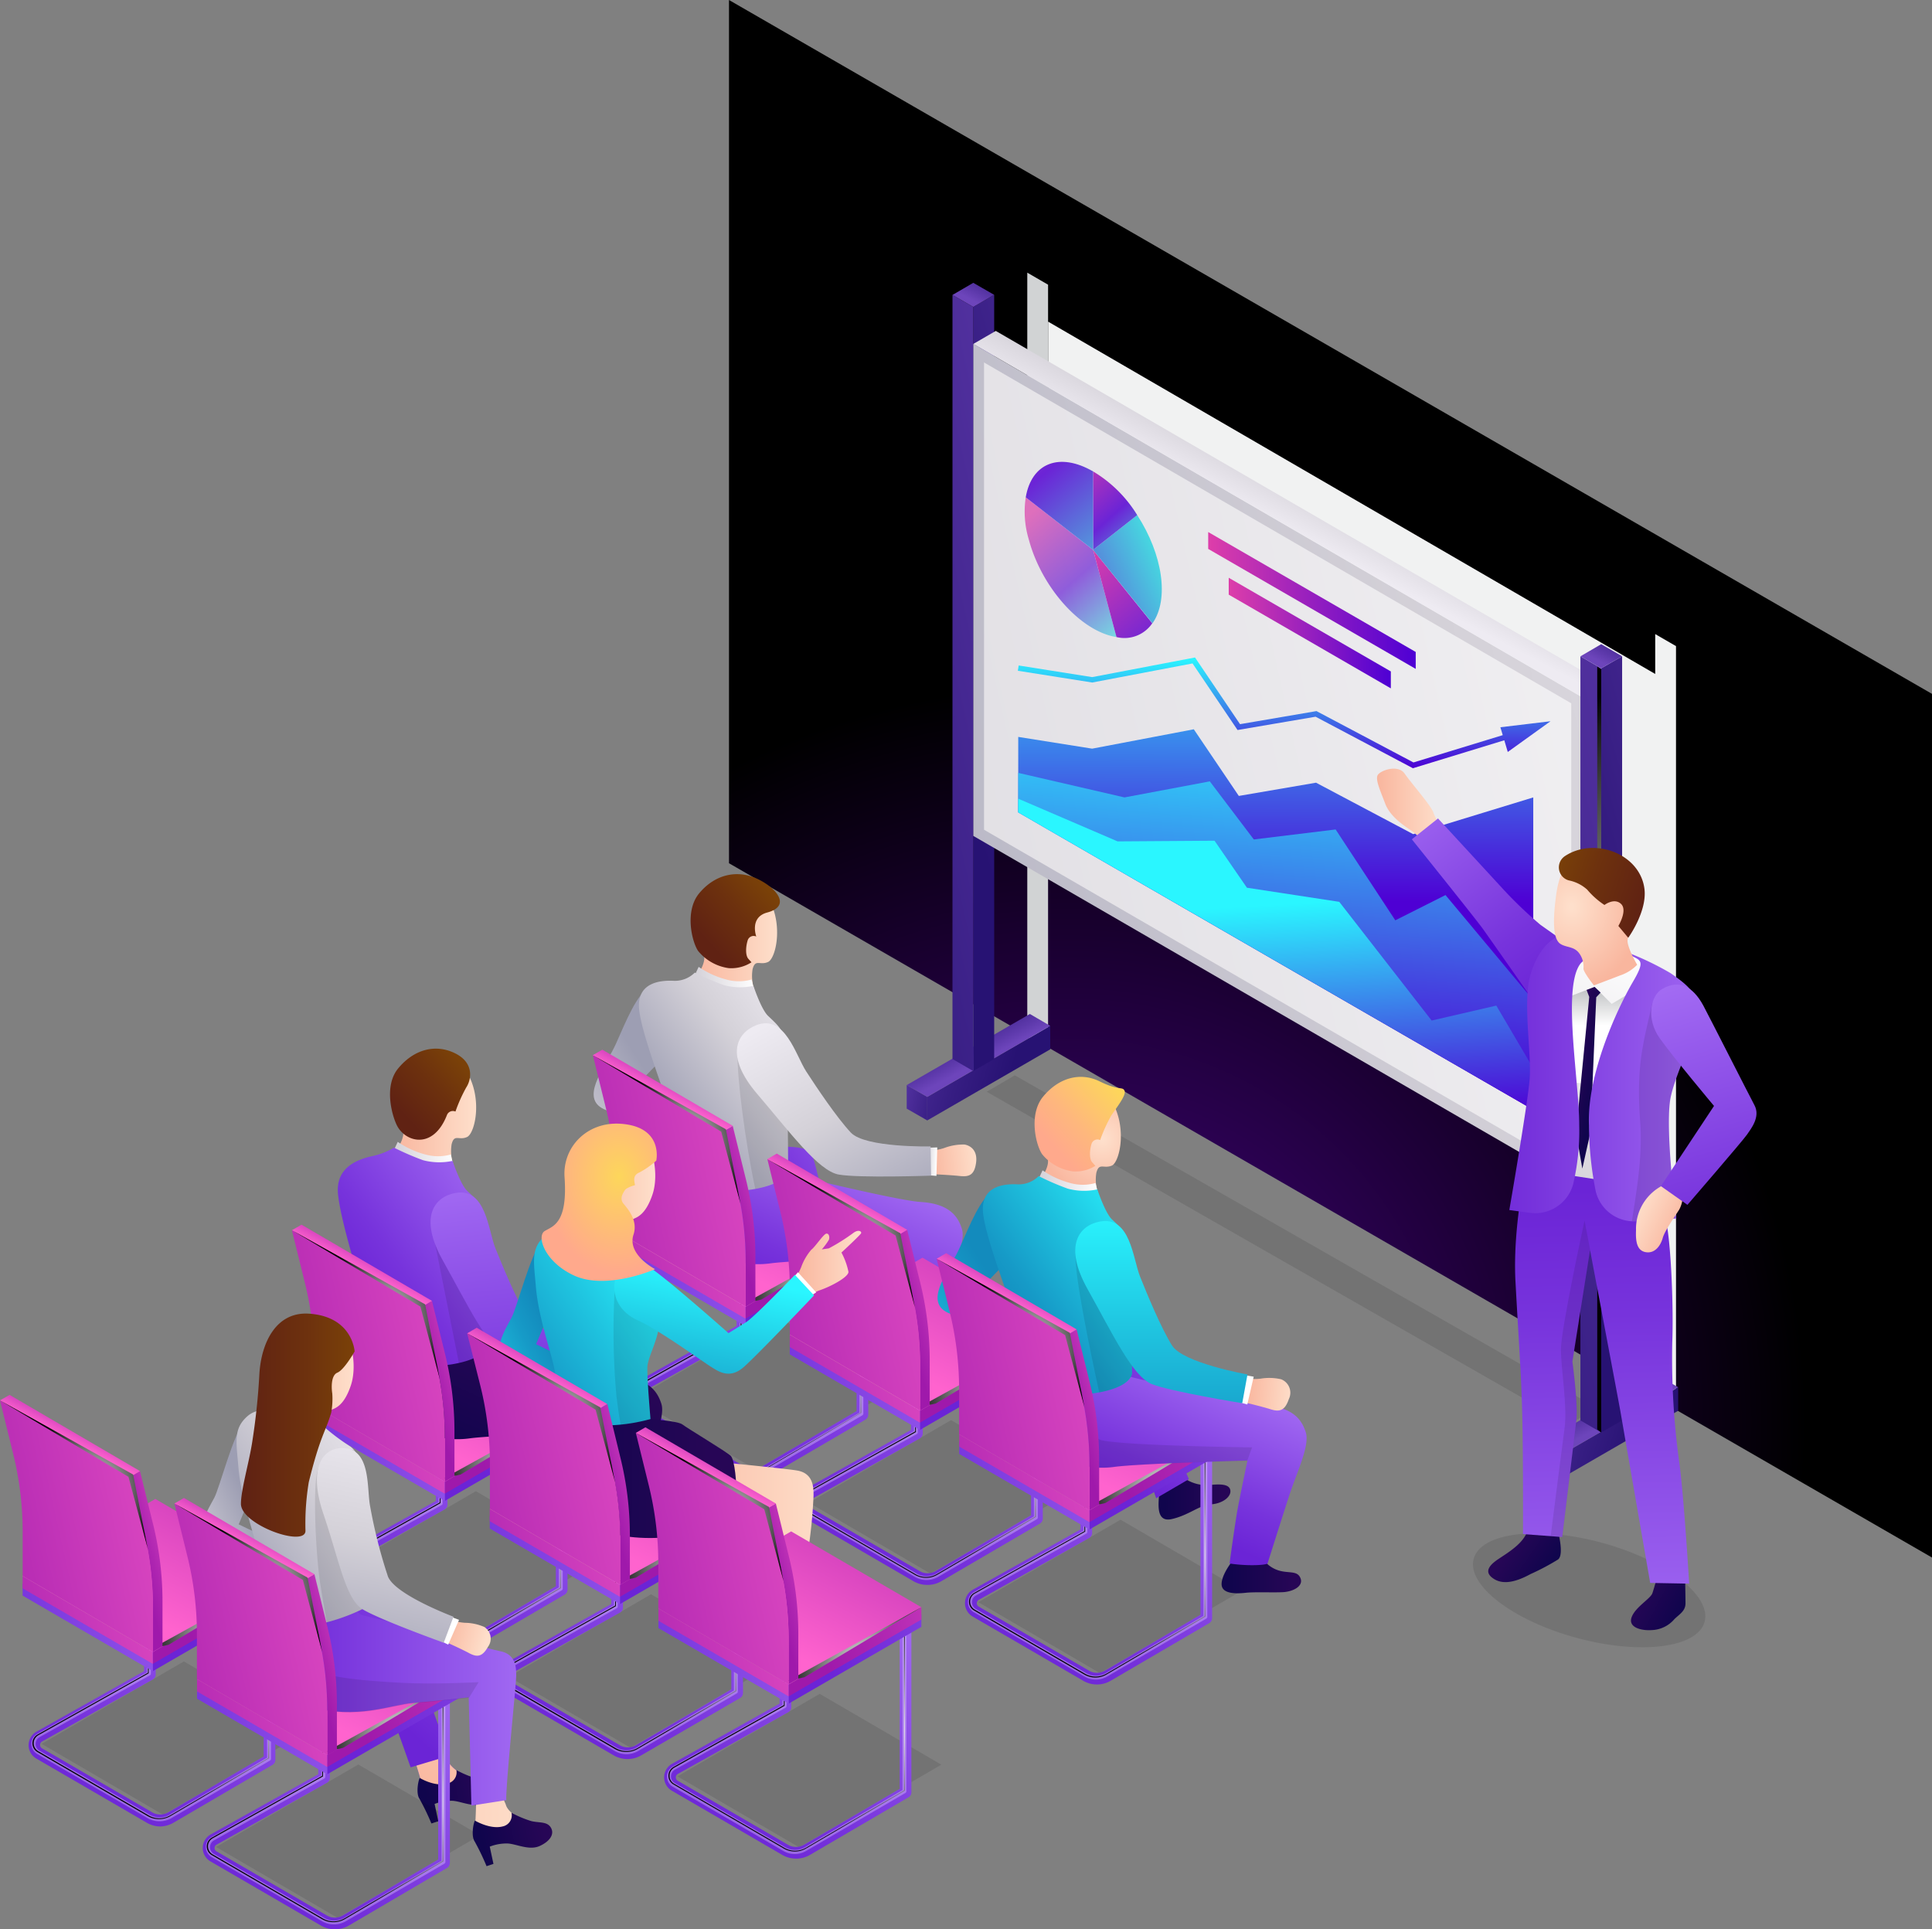 <svg xmlns="http://www.w3.org/2000/svg" xmlns:xlink="http://www.w3.org/1999/xlink" viewBox="0 0 350.26 349.75"><rect x="0" y="0" width="350.26" height="349.75" fill="#808080" stroke="none"/><defs><style>.cls-1{isolation:isolate;}.cls-105,.cls-118,.cls-124,.cls-130,.cls-142,.cls-144,.cls-150,.cls-154,.cls-156,.cls-162,.cls-166,.cls-173,.cls-179,.cls-192,.cls-2,.cls-23,.cls-38,.cls-45,.cls-59,.cls-61,.cls-67,.cls-71,.cls-74,.cls-81,.cls-95,.cls-97{mix-blend-mode:color-dodge;}.cls-2{fill:url(#radial-gradient);}.cls-3{opacity:0.1;}.cls-199,.cls-3,.cls-4{mix-blend-mode:multiply;}.cls-5{fill:#d1d3d4;}.cls-6{fill:#f1f2f2;}.cls-7{fill:url(#linear-gradient);}.cls-8{fill:url(#linear-gradient-2);}.cls-9{fill:url(#linear-gradient-3);}.cls-10{fill:url(#linear-gradient-4);}.cls-11{fill:url(#linear-gradient-5);}.cls-12{fill:url(#linear-gradient-6);}.cls-13{fill:url(#linear-gradient-7);}.cls-14{fill:url(#linear-gradient-8);}.cls-15{fill:url(#linear-gradient-9);}.cls-16{fill:url(#linear-gradient-10);}.cls-17{fill:url(#linear-gradient-11);}.cls-18{fill:url(#linear-gradient-12);}.cls-19{fill:url(#linear-gradient-13);}.cls-20{fill:url(#linear-gradient-14);}.cls-21{fill:url(#linear-gradient-15);}.cls-22{fill:url(#linear-gradient-16);}.cls-23{fill:url(#radial-gradient-2);}.cls-24{fill:url(#linear-gradient-17);}.cls-25{fill:url(#linear-gradient-18);}.cls-26{fill:url(#linear-gradient-19);}.cls-27{fill:url(#linear-gradient-20);}.cls-28{fill:url(#linear-gradient-21);}.cls-29{fill:url(#linear-gradient-22);}.cls-30{opacity:0.7;fill:url(#linear-gradient-23);}.cls-31{fill:url(#linear-gradient-24);}.cls-32{fill:url(#linear-gradient-25);}.cls-33{fill:url(#linear-gradient-26);}.cls-34{fill:url(#linear-gradient-27);}.cls-35{fill:url(#linear-gradient-28);}.cls-36{fill:url(#linear-gradient-29);}.cls-37{fill:#fff;opacity:0.3;}.cls-38{fill:url(#radial-gradient-3);}.cls-39{fill:url(#linear-gradient-30);}.cls-40{fill:url(#linear-gradient-31);}.cls-41{fill:url(#linear-gradient-32);}.cls-42{fill:url(#linear-gradient-33);}.cls-43{fill:url(#linear-gradient-34);}.cls-44{fill:url(#linear-gradient-35);}.cls-45{fill:url(#radial-gradient-4);}.cls-46{fill:url(#linear-gradient-36);}.cls-47{fill:url(#linear-gradient-37);}.cls-48{fill:url(#linear-gradient-38);}.cls-49{fill:url(#linear-gradient-39);}.cls-50{fill:url(#linear-gradient-40);}.cls-51{fill:url(#linear-gradient-41);}.cls-52{fill:url(#linear-gradient-42);}.cls-53{fill:url(#linear-gradient-43);}.cls-54{fill:url(#linear-gradient-44);}.cls-55{fill:url(#linear-gradient-45);}.cls-56{fill:url(#linear-gradient-46);}.cls-57{fill:url(#linear-gradient-47);}.cls-58{fill:url(#linear-gradient-48);}.cls-59{fill:url(#radial-gradient-5);}.cls-60{fill:url(#linear-gradient-49);}.cls-61{fill:url(#radial-gradient-6);}.cls-62{fill:url(#linear-gradient-50);}.cls-63{fill:url(#linear-gradient-51);}.cls-64{fill:url(#linear-gradient-52);}.cls-65{fill:url(#linear-gradient-53);}.cls-66{fill:url(#linear-gradient-54);}.cls-67{fill:url(#radial-gradient-7);}.cls-68{fill:url(#linear-gradient-55);}.cls-69{fill:url(#linear-gradient-56);}.cls-70{fill:url(#linear-gradient-57);}.cls-71{fill:url(#radial-gradient-8);}.cls-72{fill:url(#linear-gradient-58);}.cls-73{fill:url(#linear-gradient-59);}.cls-74{fill:url(#radial-gradient-9);}.cls-75{fill:url(#linear-gradient-60);}.cls-76{fill:url(#linear-gradient-61);}.cls-77{fill:url(#linear-gradient-62);}.cls-78{fill:url(#linear-gradient-63);}.cls-79{fill:url(#linear-gradient-64);}.cls-80{fill:url(#linear-gradient-65);}.cls-81{fill:url(#radial-gradient-10);}.cls-82{fill:url(#linear-gradient-66);}.cls-83{fill:url(#linear-gradient-67);}.cls-84{fill:url(#linear-gradient-68);}.cls-85{fill:url(#linear-gradient-69);}.cls-86{fill:url(#radial-gradient-11);}.cls-87{fill:url(#linear-gradient-70);}.cls-88{fill:url(#linear-gradient-71);}.cls-89{fill:url(#linear-gradient-72);}.cls-90{fill:url(#linear-gradient-73);}.cls-91{fill:url(#linear-gradient-74);}.cls-92{fill:url(#linear-gradient-75);}.cls-93{fill:url(#linear-gradient-76);}.cls-94{fill:url(#linear-gradient-77);}.cls-95{fill:url(#radial-gradient-12);}.cls-96{fill:url(#linear-gradient-78);}.cls-97{fill:url(#radial-gradient-13);}.cls-98{fill:url(#linear-gradient-79);}.cls-99{fill:url(#linear-gradient-80);}.cls-100{fill:url(#linear-gradient-81);}.cls-101{fill:url(#linear-gradient-82);}.cls-102{fill:url(#linear-gradient-83);}.cls-103{fill:url(#linear-gradient-84);}.cls-104{fill:url(#linear-gradient-85);}.cls-105{fill:url(#radial-gradient-14);}.cls-106{fill:url(#linear-gradient-86);}.cls-107{fill:url(#linear-gradient-87);}.cls-108{fill:url(#linear-gradient-88);}.cls-109{fill:url(#linear-gradient-89);}.cls-110{fill:url(#linear-gradient-90);}.cls-111{fill:url(#linear-gradient-91);}.cls-112{fill:url(#linear-gradient-92);}.cls-113{fill:url(#linear-gradient-93);}.cls-114{fill:url(#linear-gradient-94);}.cls-115{fill:url(#linear-gradient-95);}.cls-116{fill:url(#linear-gradient-96);}.cls-117{fill:url(#linear-gradient-97);}.cls-118{fill:url(#radial-gradient-15);}.cls-119{fill:url(#linear-gradient-98);}.cls-120{fill:url(#linear-gradient-99);}.cls-121{fill:url(#linear-gradient-100);}.cls-122{fill:url(#linear-gradient-101);}.cls-123{fill:url(#linear-gradient-102);}.cls-124{fill:url(#radial-gradient-16);}.cls-125{fill:url(#linear-gradient-103);}.cls-126{fill:url(#linear-gradient-104);}.cls-127{fill:url(#linear-gradient-105);}.cls-128{fill:url(#linear-gradient-106);}.cls-129{fill:url(#linear-gradient-107);}.cls-130{fill:url(#radial-gradient-17);}.cls-131{fill:url(#linear-gradient-108);}.cls-132{fill:url(#linear-gradient-109);}.cls-133{fill:url(#linear-gradient-110);}.cls-134{fill:url(#linear-gradient-111);}.cls-135{fill:url(#linear-gradient-112);}.cls-136{fill:url(#linear-gradient-113);}.cls-137{fill:url(#linear-gradient-114);}.cls-138{fill:url(#radial-gradient-18);}.cls-139{fill:url(#linear-gradient-115);}.cls-140{fill:url(#linear-gradient-116);}.cls-141{fill:url(#linear-gradient-117);}.cls-142{fill:url(#radial-gradient-19);}.cls-143{fill:url(#linear-gradient-118);}.cls-144{fill:url(#radial-gradient-20);}.cls-145{fill:url(#linear-gradient-119);}.cls-146{fill:url(#linear-gradient-120);}.cls-147{fill:url(#linear-gradient-121);}.cls-148{fill:url(#linear-gradient-122);}.cls-149{fill:url(#linear-gradient-123);}.cls-150{fill:url(#radial-gradient-21);}.cls-151{fill:url(#linear-gradient-124);}.cls-152{fill:url(#linear-gradient-125);}.cls-153{fill:url(#linear-gradient-126);}.cls-154{fill:url(#radial-gradient-22);}.cls-155{fill:url(#linear-gradient-127);}.cls-156{fill:url(#radial-gradient-23);}.cls-157{fill:url(#linear-gradient-128);}.cls-158{fill:url(#linear-gradient-129);}.cls-159{fill:url(#linear-gradient-130);}.cls-160{fill:url(#linear-gradient-131);}.cls-161{fill:url(#linear-gradient-132);}.cls-162{fill:url(#radial-gradient-24);}.cls-163{fill:url(#linear-gradient-133);}.cls-164{fill:url(#linear-gradient-134);}.cls-165{fill:url(#linear-gradient-135);}.cls-166{fill:url(#radial-gradient-25);}.cls-167{fill:url(#linear-gradient-136);}.cls-168{fill:url(#linear-gradient-137);}.cls-169{fill:url(#linear-gradient-138);}.cls-170{fill:url(#linear-gradient-139);}.cls-171{fill:url(#linear-gradient-140);}.cls-172{fill:url(#linear-gradient-141);}.cls-173{fill:url(#radial-gradient-26);}.cls-174{fill:url(#linear-gradient-142);}.cls-175{fill:url(#linear-gradient-143);}.cls-176{fill:url(#linear-gradient-144);}.cls-177{fill:url(#linear-gradient-145);}.cls-178{fill:url(#linear-gradient-146);}.cls-179{fill:url(#radial-gradient-27);}.cls-180{fill:url(#linear-gradient-147);}.cls-181{fill:url(#linear-gradient-148);}.cls-182{fill:url(#linear-gradient-149);}.cls-183{fill:url(#linear-gradient-150);}.cls-184{fill:url(#linear-gradient-151);}.cls-185{fill:url(#linear-gradient-152);}.cls-186{fill:url(#linear-gradient-153);}.cls-187{fill:url(#linear-gradient-154);}.cls-188{fill:url(#linear-gradient-155);}.cls-189{fill:url(#linear-gradient-156);}.cls-190{fill:url(#linear-gradient-157);}.cls-191{fill:url(#linear-gradient-158);}.cls-192{fill:url(#radial-gradient-28);}.cls-193{fill:url(#linear-gradient-159);}.cls-194{fill:url(#linear-gradient-160);}.cls-195{fill:url(#linear-gradient-161);}.cls-196{fill:url(#linear-gradient-162);}.cls-197{fill:url(#linear-gradient-163);}.cls-198{fill:url(#linear-gradient-164);}.cls-199{fill:url(#linear-gradient-165);}.cls-200{fill:url(#linear-gradient-166);}.cls-201{fill:url(#linear-gradient-167);}.cls-202{fill:url(#radial-gradient-29);}.cls-203{fill:url(#linear-gradient-168);}.cls-204{fill:url(#linear-gradient-169);}.cls-205{fill:url(#linear-gradient-170);}</style><radialGradient id="radial-gradient" cx="193.83" cy="257.75" r="133.66" gradientUnits="userSpaceOnUse"><stop offset="0" stop-color="#364f87"/><stop offset="0" stop-color="#3a3e87"/><stop offset="0.01" stop-color="#3f2386"/><stop offset="0.02" stop-color="#441086"/><stop offset="0.03" stop-color="#460586"/><stop offset="0.04" stop-color="#470186"/><stop offset="1"/></radialGradient><linearGradient id="linear-gradient" x1="320.15" y1="207.57" x2="336.25" y2="203.96" gradientTransform="matrix(-1, 0, 0, 1, 494.27, -5.89)" gradientUnits="userSpaceOnUse"><stop offset="0.04" stop-color="#271273"/><stop offset="0.29" stop-color="#361d82"/><stop offset="0.8" stop-color="#5d39ab"/><stop offset="0.98" stop-color="#6d45bb"/></linearGradient><linearGradient id="linear-gradient-2" x1="309.89" y1="201.97" x2="344.62" y2="191.57" xlink:href="#linear-gradient"/><linearGradient id="linear-gradient-3" x1="321.32" y1="188.76" x2="316.25" y2="198.43" xlink:href="#linear-gradient"/><linearGradient id="linear-gradient-4" x1="166.38" y1="127.39" x2="247.28" y2="103.17" gradientTransform="matrix(1, 0, 0, 1, 0, 0)" xlink:href="#linear-gradient"/><linearGradient id="linear-gradient-5" x1="122.19" y1="135.56" x2="229.26" y2="111.56" gradientTransform="matrix(1, 0, 0, 1, 0, 0)" xlink:href="#linear-gradient"/><linearGradient id="linear-gradient-6" x1="180.15" y1="46.43" x2="175.94" y2="54.46" gradientTransform="matrix(1, 0, 0, 1, 0, 0)" xlink:href="#linear-gradient"/><linearGradient id="linear-gradient-7" x1="280.63" y1="172.15" x2="336.14" y2="155.53" gradientUnits="userSpaceOnUse"><stop offset="0.04" stop-color="#9d9eb3"/><stop offset="0.58" stop-color="#d4d1d8"/><stop offset="1" stop-color="#eeebf2"/></linearGradient><linearGradient id="linear-gradient-8" x1="54.71" y1="178.54" x2="416.36" y2="97.47" xlink:href="#linear-gradient-7"/><linearGradient id="linear-gradient-9" x1="61.39" y1="177.05" x2="409.39" y2="99.03" gradientUnits="userSpaceOnUse"><stop offset="0" stop-color="#d4d1d8"/><stop offset="1" stop-color="#fff"/></linearGradient><linearGradient id="linear-gradient-10" x1="242.63" y1="76.11" x2="232.4" y2="95.61" xlink:href="#linear-gradient-7"/><linearGradient id="linear-gradient-11" x1="206.31" y1="273.08" x2="222.41" y2="269.48" xlink:href="#linear-gradient"/><linearGradient id="linear-gradient-12" x1="196.04" y1="267.49" x2="230.78" y2="257.09" xlink:href="#linear-gradient"/><linearGradient id="linear-gradient-13" x1="207.48" y1="254.28" x2="202.41" y2="263.94" xlink:href="#linear-gradient"/><linearGradient id="linear-gradient-14" x1="280.22" y1="192.91" x2="361.12" y2="168.69" gradientTransform="matrix(1, 0, 0, 1, 0, 0)" xlink:href="#linear-gradient"/><linearGradient id="linear-gradient-15" x1="236.03" y1="201.08" x2="343.1" y2="177.08" gradientTransform="matrix(1, 0, 0, 1, 0, 0)" xlink:href="#linear-gradient"/><linearGradient id="linear-gradient-16" x1="293.99" y1="111.95" x2="289.78" y2="119.97" gradientTransform="matrix(1, 0, 0, 1, 0, 0)" xlink:href="#linear-gradient"/><radialGradient id="radial-gradient-2" cx="318.51" cy="166.04" r="49.09" gradientUnits="userSpaceOnUse"><stop offset="0" stop-color="#fff"/><stop offset="1"/></radialGradient><linearGradient id="linear-gradient-17" x1="231.55" y1="109.71" x2="231.31" y2="163.36" gradientUnits="userSpaceOnUse"><stop offset="0.01" stop-color="#2af6ff"/><stop offset="1" stop-color="#4e00d4"/></linearGradient><linearGradient id="linear-gradient-18" x1="232.84" y1="119.27" x2="232.75" y2="139.16" xlink:href="#linear-gradient-17"/><linearGradient id="linear-gradient-19" x1="234.48" y1="127.09" x2="229.46" y2="195.52" xlink:href="#linear-gradient-17"/><linearGradient id="linear-gradient-20" x1="230.89" y1="163.62" x2="233.27" y2="204.33" xlink:href="#linear-gradient-17"/><linearGradient id="linear-gradient-21" x1="219.04" y1="108.85" x2="256.66" y2="108.85" gradientUnits="userSpaceOnUse"><stop offset="0.01" stop-color="#dc3daa"/><stop offset="1" stop-color="#4e00d4"/></linearGradient><linearGradient id="linear-gradient-22" x1="222.76" y1="114.76" x2="252.15" y2="114.76" xlink:href="#linear-gradient-21"/><linearGradient id="linear-gradient-23" x1="494.73" y1="99.59" x2="513.75" y2="120.97" gradientUnits="userSpaceOnUse"><stop offset="0.01" stop-color="#dc3daa"/><stop offset="0.51" stop-color="#6b24d6"/><stop offset="1" stop-color="#43e8e1"/></linearGradient><linearGradient id="linear-gradient-24" x1="504.02" y1="107.5" x2="530.5" y2="138.18" xlink:href="#linear-gradient-23"/><linearGradient id="linear-gradient-25" x1="471.22" y1="128.72" x2="521.36" y2="106.92" xlink:href="#linear-gradient-23"/><linearGradient id="linear-gradient-26" x1="500.01" y1="89.81" x2="518.54" y2="110.52" xlink:href="#linear-gradient-23"/><linearGradient id="linear-gradient-27" x1="480.63" y1="69.41" x2="516.43" y2="112.19" xlink:href="#linear-gradient-23"/><linearGradient id="linear-gradient-28" x1="456.57" y1="240.79" x2="469.59" y2="240.79" gradientUnits="userSpaceOnUse"><stop offset="0.09" stop-color="#10054d"/><stop offset="0.89" stop-color="#270656"/></linearGradient><linearGradient id="linear-gradient-29" x1="433.94" y1="276.66" x2="465.27" y2="226.48" gradientUnits="userSpaceOnUse"><stop offset="0.04" stop-color="#6b24d6"/><stop offset="0.29" stop-color="#7733dc"/><stop offset="0.79" stop-color="#975ced"/><stop offset="1" stop-color="#a56ef4"/></linearGradient><radialGradient id="radial-gradient-3" cx="463.07" cy="251.14" r="20.94" xlink:href="#radial-gradient-2"/><linearGradient id="linear-gradient-30" x1="446.55" y1="229.17" x2="472.86" y2="211.38" xlink:href="#linear-gradient-29"/><linearGradient id="linear-gradient-31" x1="139.66" y1="234.56" x2="190.6" y2="219.31" xlink:href="#linear-gradient-29"/><linearGradient id="linear-gradient-32" x1="91.29" y1="239.61" x2="156.83" y2="224.92" xlink:href="#linear-gradient-29"/><linearGradient id="linear-gradient-33" x1="139.66" y1="233.24" x2="190.6" y2="217.98" gradientUnits="userSpaceOnUse"><stop offset="0.04" stop-color="#9f19ab"/><stop offset="0.24" stop-color="#ae25b1"/><stop offset="0.65" stop-color="#d744bf"/><stop offset="1" stop-color="#ff63ce"/></linearGradient><linearGradient id="linear-gradient-34" x1="91.29" y1="238.28" x2="156.83" y2="223.59" xlink:href="#linear-gradient-33"/><linearGradient id="linear-gradient-35" x1="158.97" y1="178.08" x2="132.05" y2="229.4" xlink:href="#linear-gradient-33"/><radialGradient id="radial-gradient-4" cx="149.66" cy="233.98" r="16.1" xlink:href="#radial-gradient-2"/><linearGradient id="linear-gradient-36" x1="468.31" y1="254.5" x2="482.56" y2="254.5" xlink:href="#linear-gradient-28"/><linearGradient id="linear-gradient-37" x1="451.21" y1="242.51" x2="463.62" y2="214.7" xlink:href="#linear-gradient-29"/><linearGradient id="linear-gradient-38" x1="427.46" y1="199.82" x2="399.42" y2="217.76" xlink:href="#linear-gradient-7"/><linearGradient id="linear-gradient-39" x1="1041.16" y1="-201.84" x2="1049.79" y2="-201.84" gradientTransform="translate(-533.56 537.58) rotate(-6.63)" gradientUnits="userSpaceOnUse"><stop offset="0.01" stop-color="#f9b69e"/><stop offset="0.81" stop-color="#fdd7c2"/><stop offset="1" stop-color="#fedfcb"/></linearGradient><linearGradient id="linear-gradient-40" x1="434.68" y1="175.35" x2="449.75" y2="175.35" gradientTransform="matrix(1, 0, 0, 1, 0, 0)" xlink:href="#linear-gradient-39"/><linearGradient id="linear-gradient-41" x1="434.85" y1="183.65" x2="445.8" y2="183.65" xlink:href="#linear-gradient-9"/><linearGradient id="linear-gradient-42" x1="428.18" y1="209.8" x2="456.44" y2="188.83" xlink:href="#linear-gradient-7"/><linearGradient id="linear-gradient-43" x1="164.26" y1="416.56" x2="166.34" y2="416.56" gradientTransform="translate(21.14 -212.56) rotate(2.4)" xlink:href="#linear-gradient-9"/><linearGradient id="linear-gradient-44" x1="436.87" y1="177.2" x2="448.04" y2="167.07" gradientUnits="userSpaceOnUse"><stop offset="0.04" stop-color="#602213"/><stop offset="0.57" stop-color="#6d310e"/><stop offset="1" stop-color="#7a4108"/></linearGradient><linearGradient id="linear-gradient-45" x1="474.7" y1="232.64" x2="451.09" y2="189.86" xlink:href="#linear-gradient-7"/><linearGradient id="linear-gradient-46" x1="440.94" y1="226.98" x2="454.16" y2="223.02" xlink:href="#linear-gradient-33"/><linearGradient id="linear-gradient-47" x1="393.96" y1="228.11" x2="468.27" y2="211.45" xlink:href="#linear-gradient-33"/><linearGradient id="linear-gradient-48" x1="122.98" y1="192.32" x2="119.75" y2="198.48" xlink:href="#linear-gradient-33"/><radialGradient id="radial-gradient-5" cx="123.41" cy="207.41" r="13.43" xlink:href="#radial-gradient-2"/><linearGradient id="linear-gradient-49" x1="465.57" y1="295.5" x2="496.9" y2="245.32" xlink:href="#linear-gradient-29"/><radialGradient id="radial-gradient-6" cx="494.69" cy="269.98" r="20.94" xlink:href="#radial-gradient-2"/><linearGradient id="linear-gradient-50" x1="171.28" y1="253.41" x2="222.23" y2="238.15" xlink:href="#linear-gradient-29"/><linearGradient id="linear-gradient-51" x1="122.92" y1="258.45" x2="188.45" y2="243.76" xlink:href="#linear-gradient-29"/><linearGradient id="linear-gradient-52" x1="171.28" y1="252.08" x2="222.23" y2="236.83" xlink:href="#linear-gradient-33"/><linearGradient id="linear-gradient-53" x1="122.92" y1="257.13" x2="188.45" y2="242.43" xlink:href="#linear-gradient-33"/><linearGradient id="linear-gradient-54" x1="190.6" y1="196.92" x2="163.67" y2="248.24" xlink:href="#linear-gradient-33"/><radialGradient id="radial-gradient-7" cx="181.28" cy="252.83" r="16.1" xlink:href="#radial-gradient-2"/><linearGradient id="linear-gradient-55" x1="472.56" y1="245.82" x2="485.78" y2="241.86" xlink:href="#linear-gradient-33"/><linearGradient id="linear-gradient-56" x1="425.59" y1="246.95" x2="499.89" y2="230.3" xlink:href="#linear-gradient-33"/><linearGradient id="linear-gradient-57" x1="154.6" y1="211.16" x2="151.37" y2="217.32" xlink:href="#linear-gradient-33"/><radialGradient id="radial-gradient-8" cx="155.03" cy="226.25" r="13.43" xlink:href="#radial-gradient-2"/><linearGradient id="linear-gradient-58" x1="518.91" y1="277.68" x2="531.93" y2="277.68" xlink:href="#linear-gradient-28"/><linearGradient id="linear-gradient-59" x1="496.29" y1="313.55" x2="527.62" y2="263.37" xlink:href="#linear-gradient-29"/><radialGradient id="radial-gradient-9" cx="525.42" cy="288.03" r="20.94" xlink:href="#radial-gradient-2"/><linearGradient id="linear-gradient-60" x1="508.9" y1="266.07" x2="535.21" y2="248.27" xlink:href="#linear-gradient-29"/><linearGradient id="linear-gradient-61" x1="202.01" y1="271.46" x2="252.95" y2="256.2" xlink:href="#linear-gradient-29"/><linearGradient id="linear-gradient-62" x1="153.64" y1="276.5" x2="219.18" y2="261.81" xlink:href="#linear-gradient-29"/><linearGradient id="linear-gradient-63" x1="202.01" y1="270.13" x2="252.95" y2="254.88" xlink:href="#linear-gradient-33"/><linearGradient id="linear-gradient-64" x1="153.64" y1="275.18" x2="219.18" y2="260.48" xlink:href="#linear-gradient-33"/><linearGradient id="linear-gradient-65" x1="221.32" y1="214.97" x2="194.39" y2="266.29" xlink:href="#linear-gradient-33"/><radialGradient id="radial-gradient-10" cx="212.01" cy="270.88" r="16.1" xlink:href="#radial-gradient-2"/><linearGradient id="linear-gradient-66" x1="530.36" y1="291.7" x2="544.8" y2="291.7" xlink:href="#linear-gradient-28"/><linearGradient id="linear-gradient-67" x1="513.56" y1="279.4" x2="525.97" y2="251.59" xlink:href="#linear-gradient-29"/><linearGradient id="linear-gradient-68" x1="489.81" y1="236.72" x2="461.77" y2="254.66" gradientUnits="userSpaceOnUse"><stop offset="0.04" stop-color="#138bbd"/><stop offset="0.23" stop-color="#169ac7"/><stop offset="0.59" stop-color="#1fc3df"/><stop offset="1" stop-color="#2af6ff"/></linearGradient><linearGradient id="linear-gradient-69" x1="32.51" y1="607.17" x2="41.14" y2="607.17" gradientTransform="matrix(1, 0.08, -0.08, 1, 550.66, -349.69)" xlink:href="#linear-gradient-39"/><radialGradient id="radial-gradient-11" cx="508.72" cy="212.36" r="10.87" gradientUnits="userSpaceOnUse"><stop offset="0.03" stop-color="#fedfcb"/><stop offset="1" stop-color="#f9b69e"/></radialGradient><linearGradient id="linear-gradient-70" x1="497.2" y1="220.55" x2="508.15" y2="220.55" xlink:href="#linear-gradient-9"/><linearGradient id="linear-gradient-71" x1="490.53" y1="246.69" x2="518.79" y2="225.72" xlink:href="#linear-gradient-68"/><linearGradient id="linear-gradient-72" x1="-705.53" y1="1374.93" x2="-703.45" y2="1374.93" gradientTransform="matrix(0.97, 0.24, -0.24, 0.97, 1234.7, -918.12)" xlink:href="#linear-gradient-9"/><linearGradient id="linear-gradient-73" x1="499.31" y1="214.01" x2="511.27" y2="203.16" gradientUnits="userSpaceOnUse"><stop offset="0.04" stop-color="#ffa98c"/><stop offset="0.4" stop-color="#feb77d"/><stop offset="1" stop-color="#fdd65b"/></linearGradient><linearGradient id="linear-gradient-74" x1="519.44" y1="279.88" x2="519.44" y2="224.75" xlink:href="#linear-gradient-68"/><linearGradient id="linear-gradient-75" x1="503.29" y1="263.87" x2="516.5" y2="259.91" xlink:href="#linear-gradient-33"/><linearGradient id="linear-gradient-76" x1="456.31" y1="265" x2="530.62" y2="248.35" xlink:href="#linear-gradient-33"/><linearGradient id="linear-gradient-77" x1="185.32" y1="229.21" x2="182.09" y2="235.37" xlink:href="#linear-gradient-33"/><radialGradient id="radial-gradient-12" cx="185.76" cy="244.3" r="13.43" xlink:href="#radial-gradient-2"/><linearGradient id="linear-gradient-78" x1="379.41" y1="308.39" x2="410.74" y2="258.2" xlink:href="#linear-gradient-29"/><radialGradient id="radial-gradient-13" cx="408.54" cy="282.86" r="20.94" xlink:href="#radial-gradient-2"/><linearGradient id="linear-gradient-79" x1="402.03" y1="272.51" x2="415.05" y2="272.51" xlink:href="#linear-gradient-28"/><linearGradient id="linear-gradient-80" x1="392.02" y1="260.9" x2="418.33" y2="243.11" xlink:href="#linear-gradient-28"/><linearGradient id="linear-gradient-81" x1="85.13" y1="266.29" x2="136.07" y2="251.03" xlink:href="#linear-gradient-29"/><linearGradient id="linear-gradient-82" x1="36.76" y1="271.33" x2="102.3" y2="256.64" xlink:href="#linear-gradient-29"/><linearGradient id="linear-gradient-83" x1="85.13" y1="264.96" x2="136.07" y2="249.71" xlink:href="#linear-gradient-33"/><linearGradient id="linear-gradient-84" x1="36.76" y1="270.01" x2="102.3" y2="255.32" xlink:href="#linear-gradient-33"/><linearGradient id="linear-gradient-85" x1="104.44" y1="209.8" x2="77.51" y2="261.12" xlink:href="#linear-gradient-33"/><radialGradient id="radial-gradient-14" cx="95.13" cy="265.71" r="16.1" xlink:href="#radial-gradient-2"/><linearGradient id="linear-gradient-86" x1="413.78" y1="286.23" x2="428.03" y2="286.23" xlink:href="#linear-gradient-28"/><linearGradient id="linear-gradient-87" x1="396.08" y1="275.58" x2="408.49" y2="247.77" xlink:href="#linear-gradient-28"/><linearGradient id="linear-gradient-88" x1="-84.4" y1="611.44" x2="-75.77" y2="611.44" gradientTransform="matrix(1, 0.08, -0.08, 1, 550.66, -349.69)" xlink:href="#linear-gradient-39"/><linearGradient id="linear-gradient-89" x1="380.15" y1="207.07" x2="395.22" y2="207.07" gradientTransform="matrix(1, 0, 0, 1, 0, 0)" xlink:href="#linear-gradient-39"/><linearGradient id="linear-gradient-90" x1="380.32" y1="215.38" x2="391.27" y2="215.38" xlink:href="#linear-gradient-9"/><linearGradient id="linear-gradient-91" x1="373.44" y1="242.24" x2="402.28" y2="220.84" xlink:href="#linear-gradient-29"/><linearGradient id="linear-gradient-92" x1="-820.33" y1="1397.48" x2="-818.25" y2="1397.48" gradientTransform="matrix(0.97, 0.24, -0.24, 0.97, 1234.7, -918.12)" xlink:href="#linear-gradient-9"/><linearGradient id="linear-gradient-93" x1="381.41" y1="208.13" x2="392.3" y2="198.25" xlink:href="#linear-gradient-44"/><linearGradient id="linear-gradient-94" x1="406.77" y1="277.02" x2="400.11" y2="216.81" xlink:href="#linear-gradient-29"/><linearGradient id="linear-gradient-95" x1="386.41" y1="258.7" x2="399.62" y2="254.75" xlink:href="#linear-gradient-33"/><linearGradient id="linear-gradient-96" x1="339.43" y1="259.83" x2="413.74" y2="243.18" xlink:href="#linear-gradient-33"/><linearGradient id="linear-gradient-97" x1="68.44" y1="224.04" x2="65.21" y2="230.2" xlink:href="#linear-gradient-33"/><radialGradient id="radial-gradient-15" cx="68.88" cy="239.14" r="13.43" xlink:href="#radial-gradient-2"/><linearGradient id="linear-gradient-98" x1="415.32" y1="281.14" x2="446.08" y2="281.14" gradientTransform="matrix(1, 0, 0, 1, 0, 0)" xlink:href="#linear-gradient-39"/><linearGradient id="linear-gradient-99" x1="1658.45" y1="-434.45" x2="1672.73" y2="-434.45" gradientTransform="translate(-1092.3 1071.02) rotate(-12.05)" xlink:href="#linear-gradient-28"/><linearGradient id="linear-gradient-100" x1="453.24" y1="235" x2="465.01" y2="235" gradientTransform="matrix(1, 0, 0, 1, 0, 0)" xlink:href="#linear-gradient-39"/><linearGradient id="linear-gradient-101" x1="142.51" y1="236.98" x2="146.04" y2="232.77" xlink:href="#linear-gradient-9"/><linearGradient id="linear-gradient-102" x1="411.18" y1="327.08" x2="442.51" y2="276.89" xlink:href="#linear-gradient-29"/><radialGradient id="radial-gradient-16" cx="440.3" cy="301.55" r="20.94" xlink:href="#radial-gradient-2"/><linearGradient id="linear-gradient-103" x1="116.9" y1="284.98" x2="167.84" y2="269.72" xlink:href="#linear-gradient-29"/><linearGradient id="linear-gradient-104" x1="68.53" y1="290.02" x2="134.07" y2="275.33" xlink:href="#linear-gradient-29"/><linearGradient id="linear-gradient-105" x1="116.9" y1="283.65" x2="167.84" y2="268.4" xlink:href="#linear-gradient-33"/><linearGradient id="linear-gradient-106" x1="68.53" y1="288.7" x2="134.07" y2="274.01" xlink:href="#linear-gradient-33"/><linearGradient id="linear-gradient-107" x1="136.21" y1="228.49" x2="109.28" y2="279.81" xlink:href="#linear-gradient-33"/><radialGradient id="radial-gradient-17" cx="126.9" cy="284.4" r="16.1" xlink:href="#radial-gradient-2"/><linearGradient id="linear-gradient-108" x1="421.85" y1="288.53" x2="460.44" y2="288.53" gradientTransform="matrix(1, 0, 0, 1, 0, 0)" xlink:href="#linear-gradient-39"/><linearGradient id="linear-gradient-109" x1="405.22" y1="272.22" x2="442.44" y2="272.22" xlink:href="#linear-gradient-28"/><linearGradient id="linear-gradient-110" x1="1666.71" y1="-424.78" x2="1680.98" y2="-424.78" gradientTransform="translate(-1092.3 1071.02) rotate(-12.05)" xlink:href="#linear-gradient-28"/><linearGradient id="linear-gradient-111" x1="408.34" y1="244.4" x2="386.36" y2="255.39" xlink:href="#linear-gradient-68"/><linearGradient id="linear-gradient-112" x1="412.39" y1="221.4" x2="427.7" y2="221.4" gradientTransform="matrix(1, 0, 0, 1, 0, 0)" xlink:href="#linear-gradient-39"/><linearGradient id="linear-gradient-113" x1="398.9" y1="259.24" x2="430.3" y2="237.49" xlink:href="#linear-gradient-68"/><linearGradient id="linear-gradient-114" x1="432.5" y1="269.76" x2="438.89" y2="237.02" xlink:href="#linear-gradient-68"/><radialGradient id="radial-gradient-18" cx="421.09" cy="-1675.46" r="13.54" gradientTransform="translate(0 2397.3) scale(1 1.3)" gradientUnits="userSpaceOnUse"><stop offset="0" stop-color="#fdd65b"/><stop offset="1" stop-color="#ffa98c"/></radialGradient><linearGradient id="linear-gradient-115" x1="418.17" y1="277.39" x2="431.39" y2="273.44" xlink:href="#linear-gradient-33"/><linearGradient id="linear-gradient-116" x1="371.2" y1="278.52" x2="445.51" y2="261.87" xlink:href="#linear-gradient-33"/><linearGradient id="linear-gradient-117" x1="100.21" y1="242.73" x2="96.98" y2="248.89" xlink:href="#linear-gradient-33"/><radialGradient id="radial-gradient-19" cx="100.64" cy="257.83" r="13.43" xlink:href="#radial-gradient-2"/><linearGradient id="linear-gradient-118" x1="441.75" y1="345.12" x2="473.08" y2="294.94" xlink:href="#linear-gradient-29"/><radialGradient id="radial-gradient-20" cx="470.88" cy="319.6" r="20.94" xlink:href="#radial-gradient-2"/><linearGradient id="linear-gradient-119" x1="147.47" y1="303.03" x2="198.41" y2="287.77" xlink:href="#linear-gradient-29"/><linearGradient id="linear-gradient-120" x1="99.1" y1="308.07" x2="164.64" y2="293.38" xlink:href="#linear-gradient-29"/><linearGradient id="linear-gradient-121" x1="147.47" y1="301.7" x2="198.41" y2="286.45" xlink:href="#linear-gradient-33"/><linearGradient id="linear-gradient-122" x1="99.1" y1="306.75" x2="164.64" y2="292.06" xlink:href="#linear-gradient-33"/><linearGradient id="linear-gradient-123" x1="166.78" y1="246.54" x2="139.86" y2="297.86" xlink:href="#linear-gradient-33"/><radialGradient id="radial-gradient-21" cx="157.47" cy="302.45" r="16.1" xlink:href="#radial-gradient-2"/><linearGradient id="linear-gradient-124" x1="448.75" y1="295.44" x2="461.97" y2="291.48" xlink:href="#linear-gradient-33"/><linearGradient id="linear-gradient-125" x1="401.77" y1="296.57" x2="476.08" y2="279.92" xlink:href="#linear-gradient-33"/><linearGradient id="linear-gradient-126" x1="130.79" y1="260.78" x2="127.56" y2="266.94" xlink:href="#linear-gradient-33"/><radialGradient id="radial-gradient-22" cx="131.22" cy="275.88" r="13.43" xlink:href="#radial-gradient-2"/><linearGradient id="linear-gradient-127" x1="326.48" y1="339.24" x2="357.81" y2="289.06" xlink:href="#linear-gradient-29"/><radialGradient id="radial-gradient-23" cx="355.61" cy="313.72" r="20.94" xlink:href="#radial-gradient-2"/><linearGradient id="linear-gradient-128" x1="32.2" y1="297.15" x2="83.14" y2="281.89" xlink:href="#linear-gradient-29"/><linearGradient id="linear-gradient-129" x1="-16.17" y1="302.19" x2="49.37" y2="287.5" xlink:href="#linear-gradient-29"/><linearGradient id="linear-gradient-130" x1="32.2" y1="295.82" x2="83.14" y2="280.57" xlink:href="#linear-gradient-33"/><linearGradient id="linear-gradient-131" x1="-16.17" y1="300.86" x2="49.37" y2="286.17" xlink:href="#linear-gradient-33"/><linearGradient id="linear-gradient-132" x1="51.51" y1="240.66" x2="24.59" y2="291.98" xlink:href="#linear-gradient-33"/><radialGradient id="radial-gradient-24" cx="42.2" cy="296.57" r="16.1" xlink:href="#radial-gradient-2"/><linearGradient id="linear-gradient-133" x1="333.48" y1="289.56" x2="346.7" y2="285.6" xlink:href="#linear-gradient-33"/><linearGradient id="linear-gradient-134" x1="286.5" y1="290.69" x2="360.81" y2="274.04" xlink:href="#linear-gradient-33"/><linearGradient id="linear-gradient-135" x1="15.52" y1="254.9" x2="12.29" y2="261.06" xlink:href="#linear-gradient-33"/><radialGradient id="radial-gradient-25" cx="15.95" cy="269.99" r="13.43" xlink:href="#radial-gradient-2"/><linearGradient id="linear-gradient-136" x1="357.71" y1="256" x2="373.01" y2="256" gradientTransform="matrix(1, 0, 0, 1, 0, 0)" xlink:href="#linear-gradient-39"/><linearGradient id="linear-gradient-137" x1="388.45" y1="326.67" x2="412.9" y2="299.98" xlink:href="#linear-gradient-29"/><linearGradient id="linear-gradient-138" x1="382.31" y1="333.38" x2="419.61" y2="292.65" gradientTransform="matrix(1, 0, 0, 1, 0, 0)" xlink:href="#linear-gradient-39"/><linearGradient id="linear-gradient-139" x1="372.5" y1="312.06" x2="396.95" y2="285.37" xlink:href="#linear-gradient-29"/><linearGradient id="linear-gradient-140" x1="1598.91" y1="-413.74" x2="1613.19" y2="-413.74" gradientTransform="translate(-1092.3 1071.02) rotate(-12.05)" xlink:href="#linear-gradient-28"/><linearGradient id="linear-gradient-141" x1="358.1" y1="357.93" x2="389.43" y2="307.75" xlink:href="#linear-gradient-29"/><radialGradient id="radial-gradient-26" cx="387.23" cy="332.41" r="20.94" xlink:href="#radial-gradient-2"/><linearGradient id="linear-gradient-142" x1="63.82" y1="315.84" x2="114.76" y2="300.58" xlink:href="#linear-gradient-29"/><linearGradient id="linear-gradient-143" x1="15.45" y1="320.88" x2="80.99" y2="306.19" xlink:href="#linear-gradient-29"/><linearGradient id="linear-gradient-144" x1="63.82" y1="314.51" x2="114.76" y2="299.26" xlink:href="#linear-gradient-33"/><linearGradient id="linear-gradient-145" x1="15.45" y1="319.55" x2="80.99" y2="304.86" xlink:href="#linear-gradient-33"/><linearGradient id="linear-gradient-146" x1="83.13" y1="259.35" x2="56.21" y2="310.67" xlink:href="#linear-gradient-33"/><radialGradient id="radial-gradient-27" cx="73.82" cy="315.26" r="16.1" xlink:href="#radial-gradient-2"/><linearGradient id="linear-gradient-147" x1="352.31" y1="336.23" x2="406.54" y2="336.23" gradientTransform="matrix(1, 0, 0, 1, 0, 0)" xlink:href="#linear-gradient-39"/><linearGradient id="linear-gradient-148" x1="1607.16" y1="-404.06" x2="1621.44" y2="-404.06" gradientTransform="translate(-1092.3 1071.02) rotate(-12.05)" xlink:href="#linear-gradient-28"/><linearGradient id="linear-gradient-149" x1="354.44" y1="277.09" x2="332.46" y2="288.08" xlink:href="#linear-gradient-7"/><linearGradient id="linear-gradient-150" x1="352.31" y1="313.83" x2="406.54" y2="313.83" xlink:href="#linear-gradient-29"/><linearGradient id="linear-gradient-151" x1="348.43" y1="291.01" x2="382.43" y2="267.45" xlink:href="#linear-gradient-7"/><linearGradient id="linear-gradient-152" x1="352.57" y1="264.24" x2="373.18" y2="264.24" xlink:href="#linear-gradient-44"/><linearGradient id="linear-gradient-153" x1="-949.11" y1="1564.62" x2="-940.9" y2="1564.62" gradientTransform="matrix(0.97, 0.26, -0.26, 0.97, 1714.2, -961.16)" xlink:href="#linear-gradient-39"/><linearGradient id="linear-gradient-154" x1="-525.86" y1="1131.82" x2="-520.96" y2="1132.03" gradientTransform="translate(800.11 -722.54) rotate(10.5)" xlink:href="#linear-gradient-9"/><linearGradient id="linear-gradient-155" x1="372.89" y1="314.25" x2="383.11" y2="264.93" xlink:href="#linear-gradient-7"/><linearGradient id="linear-gradient-156" x1="365.1" y1="308.25" x2="378.32" y2="304.29" xlink:href="#linear-gradient-33"/><linearGradient id="linear-gradient-157" x1="318.12" y1="309.38" x2="392.43" y2="292.73" xlink:href="#linear-gradient-33"/><linearGradient id="linear-gradient-158" x1="47.14" y1="273.59" x2="43.91" y2="279.75" xlink:href="#linear-gradient-33"/><radialGradient id="radial-gradient-28" cx="47.57" cy="288.68" r="13.43" xlink:href="#radial-gradient-2"/><linearGradient id="linear-gradient-159" x1="590.11" y1="290.76" x2="581.99" y2="285.09" xlink:href="#linear-gradient-28"/><linearGradient id="linear-gradient-160" x1="614.52" y1="298.39" x2="604.82" y2="293.38" xlink:href="#linear-gradient-28"/><linearGradient id="linear-gradient-161" x1="598.34" y1="217.77" x2="600.28" y2="308.85" xlink:href="#linear-gradient-29"/><linearGradient id="linear-gradient-162" x1="558.54" y1="538.59" x2="570.12" y2="538.59" gradientTransform="matrix(1, 0.09, 0, 1, 0, -440.18)" xlink:href="#linear-gradient-39"/><linearGradient id="linear-gradient-163" x1="593.03" y1="185.83" x2="563.97" y2="147.45" xlink:href="#linear-gradient-29"/><linearGradient id="linear-gradient-164" x1="589.05" y1="221.61" x2="609.31" y2="179.47" xlink:href="#linear-gradient-9"/><linearGradient id="linear-gradient-165" x1="289.76" y1="185.88" x2="289.76" y2="178.85" gradientUnits="userSpaceOnUse"><stop offset="0" stop-color="#fff"/><stop offset="1" stop-color="#bcbec0"/></linearGradient><linearGradient id="linear-gradient-166" x1="289.97" y1="195.76" x2="284.19" y2="194.64" xlink:href="#linear-gradient-28"/><linearGradient id="linear-gradient-167" x1="572.59" y1="201.32" x2="622" y2="201.32" xlink:href="#linear-gradient-29"/><radialGradient id="radial-gradient-29" cx="593.82" cy="-1189.96" r="12.55" gradientTransform="translate(0 1598.2) scale(1 1.2)" xlink:href="#radial-gradient-11"/><linearGradient id="linear-gradient-168" x1="607.59" y1="169.71" x2="589.94" y2="163.88" xlink:href="#linear-gradient-44"/><linearGradient id="linear-gradient-169" x1="613.71" y1="229.07" x2="605.47" y2="225.07" gradientTransform="matrix(1, 0, 0, 1, 0, 0)" xlink:href="#linear-gradient-39"/><linearGradient id="linear-gradient-170" x1="626.59" y1="241.09" x2="609.45" y2="183.03" xlink:href="#linear-gradient-29"/></defs><title>Training</title><g class="cls-1"><g id="Layer_1" data-name="Layer 1"><polygon class="cls-2" points="132.16 0 132.16 156.49 350.26 282.36 350.26 125.79 132.16 0"/><polygon class="cls-3" points="178.89 197.92 284.44 258.23 289.53 255.23 183.98 194.94 178.89 197.92"/><g class="cls-4"><polygon class="cls-5" points="186.24 187.94 190.01 190.13 190.01 51.61 186.24 49.43 186.24 187.94"/><polygon class="cls-6" points="300.08 114.95 300.08 122.18 190.02 58.31 190.02 147.5 300.08 211.22 300.08 253.46 303.85 255.65 303.85 117.13 300.08 114.95"/></g><polygon class="cls-7" points="168.11 198.85 168.11 203.12 164.38 200.98 164.38 196.71 168.11 198.85"/><polygon class="cls-8" points="168.1 198.85 168.1 203.12 190.4 190.23 190.4 185.97 168.1 198.85"/><polygon class="cls-9" points="190.4 185.97 168.1 198.85 164.38 196.71 186.71 183.82 190.4 185.97"/><polygon class="cls-10" points="176.44 55.64 176.44 194.17 180.24 191.98 180.24 53.45 176.44 55.64"/><polygon class="cls-11" points="176.45 55.64 176.45 194.17 172.68 191.98 172.68 53.47 176.45 55.64"/><polygon class="cls-12" points="172.68 53.47 176.45 55.64 180.24 53.45 176.45 51.27 172.68 53.47"/><polygon class="cls-13" points="286.77 126.38 286.77 215.42 290.91 213.16 290.91 123.97 286.77 126.38"/><polygon class="cls-14" points="286.8 126.38 286.8 215.42 176.46 151.54 176.46 62.35 286.8 126.38"/><polygon class="cls-15" points="178.4 150.42 178.4 65.71 284.86 127.5 284.86 212.06 178.4 150.42"/><polygon class="cls-16" points="176.46 62.35 286.8 126.38 290.91 123.97 180.53 59.99 176.46 62.35"/><polygon class="cls-17" points="281.95 264.37 281.95 268.64 278.22 266.5 278.22 262.23 281.95 264.37"/><polygon class="cls-18" points="281.94 264.37 281.94 268.64 304.24 255.75 304.24 251.49 281.94 264.37"/><polygon class="cls-19" points="304.24 251.49 281.94 264.37 278.22 262.23 300.55 249.34 304.24 251.49"/><polygon class="cls-20" points="290.28 121.16 290.28 259.69 294.08 257.5 294.08 118.97 290.28 121.16"/><polygon class="cls-21" points="290.29 121.16 290.29 259.69 286.52 257.5 286.52 118.98 290.29 121.16"/><polygon class="cls-22" points="286.52 118.98 290.29 121.16 294.08 118.97 290.29 116.78 286.52 118.98"/><polygon class="cls-23" points="289.57 120.84 289.57 259.14 290.29 259.69 290.29 121.33 289.57 120.84"/><polygon class="cls-24" points="184.6 133.59 184.6 147.27 277.97 201.18 277.97 144.56 256.2 151.22 238.59 141.89 224.59 144.29 216.43 132.21 198 135.72 184.6 133.59"/><polygon class="cls-25" points="281.1 130.75 272.01 131.84 272.44 133.27 256.25 138.22 238.67 128.91 224.81 131.28 216.65 119.19 198 122.75 184.68 120.64 184.53 121.6 198.01 123.73 216.2 120.27 224.36 132.34 238.51 129.93 255.97 139.17 256.15 139.27 272.72 134.2 273.35 136.32 281.1 130.75"/><polygon class="cls-26" points="184.6 140.11 184.6 147.27 277.97 201.18 277.97 181.32 262.06 162.26 252.96 166.84 242.14 150.37 227.31 152.18 219.33 141.65 203.86 144.56 184.6 140.11"/><polygon class="cls-27" points="184.6 144.79 184.6 147.27 277.97 201.18 277.97 193.67 271.27 182.3 259.55 185.01 242.8 163.49 226.06 160.93 220.19 152.41 202.61 152.53 184.6 144.79"/><polygon class="cls-28" points="256.66 118.19 219.04 96.45 219.04 99.51 256.66 121.26 256.66 118.19"/><polygon class="cls-29" points="252.15 121.72 222.76 104.74 222.76 107.8 252.15 124.79 252.15 121.72"/><path class="cls-30" d="M507.06,105.57l4.24,15.81c-6.44-1-13.55-8.94-15.89-17.67a17.45,17.45,0,0,1-.56-7.66Z" transform="translate(-308.89 -5.89)"/><path class="cls-31" d="M507.06,105.57l10.73,13.31a6.09,6.09,0,0,1-6.49,2.5Z" transform="translate(-308.89 -5.89)"/><path class="cls-32" d="M507.06,105.57l8-6.3c4.66,7.18,5.81,15.32,2.77,19.61Z" transform="translate(-308.89 -5.89)"/><path class="cls-33" d="M507.06,105.57V91.35a23.56,23.56,0,0,1,8,7.92Z" transform="translate(-308.89 -5.89)"/><path class="cls-34" d="M507.06,105.57l-12.21-9.52c1.06-6.26,6.13-8.21,12.21-4.7Z" transform="translate(-308.89 -5.89)"/><path class="cls-35" d="M456.63,239.78c.06,1.25-.81,5.3,2.31,4.61s5-2.55,7.09-2.68,3.67-1.3,3.55-2.49-1.74-1.24-3.92-1a7.24,7.24,0,0,1-4.24-1.12Z" transform="translate(-308.89 -5.89)"/><polygon class="cls-3" points="115.01 253.56 137.05 266.42 162.85 251.44 140.8 238.61 115.01 253.56"/><path class="cls-36" d="M445.4,274.37a4.92,4.92,0,0,1-2.48-.67l-20-11.62a2.81,2.81,0,0,1,0-4.9l19.5-10.92v-10.8a1.06,1.06,0,0,1,2.12,0v11.43a1.07,1.07,0,0,1-.55.93L424,259a.71.71,0,0,0-.36.6.7.7,0,0,0,.35.61l20,11.63a2.86,2.86,0,0,0,2.86,0l17.33-10.14V232.54a1.06,1.06,0,1,1,2.12,0v29.79a1.07,1.07,0,0,1-.52.92l-17.86,10.44A5,5,0,0,1,445.4,274.37Z" transform="translate(-308.89 -5.89)"/><path class="cls-37" d="M445.23,273.48a4.27,4.27,0,0,1-2.13-.57l-20-11.62a2.11,2.11,0,0,1,0-3.68L443,246.5V235.28a.36.36,0,1,1,.71,0v11.43a.37.37,0,0,1-.18.31l-20.05,11.21a1.43,1.43,0,0,0-.72,1.22,1.39,1.39,0,0,0,.7,1.22l20,11.63a3.56,3.56,0,0,0,1.78.47,3.51,3.51,0,0,0,1.79-.48L464.7,262V232.36a.36.36,0,0,1,.71,0v29.79a.38.38,0,0,1-.17.31L447.38,272.9A4.25,4.25,0,0,1,445.23,273.48Z" transform="translate(-308.89 -5.89)"/><path class="cls-38" d="M445.14,273.08a4,4,0,0,1-2-.53l-20-11.63a1.78,1.78,0,0,1-.91-1.59,1.84,1.84,0,0,1,.94-1.59l20-11.19V235.16a.08.08,0,0,1,.07-.07.08.08,0,0,1,.08.07v11.43a.07.07,0,0,1,0,.06l-20,11.22a1.68,1.68,0,0,0,0,2.93l20,11.62a3.82,3.82,0,0,0,1.92.52,3.74,3.74,0,0,0,1.93-.53L464.9,262V232.24a.07.07,0,0,1,.14,0V262l-17.89,10.51A4,4,0,0,1,445.14,273.08Z" transform="translate(-308.89 -5.89)"/><path class="cls-39" d="M440.64,214.7c2.92-.37,14.44-2.12,15.43.44s2.24,9.21,3.05,13.19a51.92,51.92,0,0,0,2.95,8.82l-5.93,3.46s-4.42-12.78-4.8-13.46-11.7-3.74-11.7-3.74Z" transform="translate(-308.89 -5.89)"/><polygon class="cls-40" points="135.15 238.22 135.15 240.39 159.23 226.46 159.23 224.23 135.15 238.22"/><polygon class="cls-41" points="135.16 238.22 135.16 240.39 111.56 226.68 111.56 224.45 135.16 238.22"/><polygon class="cls-42" points="135.15 236.9 135.15 239.06 159.23 225.13 159.23 222.9 135.15 236.9"/><polygon class="cls-43" points="135.16 236.9 135.16 239.06 111.56 225.36 111.56 223.13 135.16 236.9"/><polygon class="cls-44" points="111.56 223.13 135.16 236.9 159.23 222.9 135.61 209.16 111.56 223.13"/><polygon class="cls-45" points="135 236.28 138.03 235.59 159.23 222.9 135 236.28"/><path class="cls-46" d="M470.24,251.72s-2.05,2.49-1.93,4.23,2.68,1.68,4.36,1.5,5.48.37,7-.13,3.18-1.55,2.8-2.8-2.24-.56-4-1.18a5.33,5.33,0,0,1-2.55-1.87Z" transform="translate(-308.89 -5.89)"/><path class="cls-47" d="M442.94,220.43c-1.87.18-10.77-1.5-10.77-1.5s-.68,8.22,3.18,11.77a16.1,16.1,0,0,0,13.13,4.23c4.42-.62,23.52-1.16,23.52-1.16s-.84,7.26-1.23,9.61c-.59,3.66-1.32,9.05-1.32,9.05a27.69,27.69,0,0,0,4.65.3c2.49-.06,2.27-.39,2.27-.39s3.27-10.35,4-12.52c1.38-4.15,3.65-8.81,2.9-11.18s-2.41-4.54-7.47-4.85c-4.39-.27-24.7-5.28-24.7-5.28Z" transform="translate(-308.89 -5.89)"/><path class="cls-48" d="M426.57,185c-2.18,1-4.23,6.1-6,10.08s-6.1,9.09-2.92,11.46,18.17,3.36,18.17,3.36l-.31-3.86-10.64-4s5.41-5.54,5.85-6.17S428.56,184.14,426.57,185Z" transform="translate(-308.89 -5.89)"/><path class="cls-49" d="M477.86,214.45a9.46,9.46,0,0,0,2.23-.45,9.66,9.66,0,0,1,3.67-.62c.91.15,2.39.93,2.09,3.25s-1.29,2.64-3,2.45-5.35-.35-5.35-.35Z" transform="translate(-308.89 -5.89)"/><path class="cls-50" d="M435,170.07c1.37-5.1,8.84-7.4,12.51-2.42s2.12,11.95.63,12.63-2.31-.62-2.81,1.31a7.74,7.74,0,0,0,.5,4.23L435,183.14s1.74-2.24,1.56-3.79S433.85,174.25,435,170.07Z" transform="translate(-308.89 -5.89)"/><path class="cls-51" d="M435.55,181.17a16.31,16.31,0,0,0,5,2.29,8.45,8.45,0,0,0,4.61,0l.62,2.61a15.28,15.28,0,0,1-6.66-.87c-3.55-1.31-4.29-2.49-4.29-2.49Z" transform="translate(-308.89 -5.89)"/><path class="cls-52" d="M434.85,182.21a5.11,5.11,0,0,1-3.74,1.49c-2.24-.12-6.84.13-6.35,5.17s5.79,18.11,6.48,21.1.5,10.08.5,10.08,7.09,2.56,13.69,1.44,6.35-3.68,6.35-3.68-.12-22-.68-23.79-1.47-2.54-3-4c-1.23-1.21-2.62-5.41-2.62-5.41a11.4,11.4,0,0,1-5.35-.13A48.54,48.54,0,0,1,434.85,182.21Z" transform="translate(-308.89 -5.89)"/><polygon class="cls-53" points="168.16 208.06 169.92 208.01 169.77 213.17 167.7 213.02 168.16 208.06"/><path class="cls-54" d="M446,175.67a1.13,1.13,0,0,0-1.56.69c-.37,1.18-.43,2.74.13,3.36l.56.62A6.74,6.74,0,0,1,441,181.4a8.72,8.72,0,0,1-5.54-3.11c-1.12-1.62-2.5-7.23.19-10.46,2.83-3.41,6.77-4.27,10.27-2.74s6.67,5,2.05,6.23C444.72,172.2,446,175.67,446,175.67Z" transform="translate(-308.89 -5.89)"/><path class="cls-3" d="M451.78,217.81s-.12-22-.68-23.79-8.24-1.64-8.48,2.88c-.19,3.67,1.33,15.92,3.2,24.51C452,220.25,451.78,217.81,451.78,217.81Z" transform="translate(-308.89 -5.89)"/><path class="cls-55" d="M446,191.74c-3.59,1.42-5.75,5.55.17,12.47s11.08,13.95,14.77,14.61,16.75.2,16.75.2l-.09-5.3s-11.86.26-14.45-2.5-6.22-8.2-8.11-11.11S451.21,189.69,446,191.74Z" transform="translate(-308.89 -5.89)"/><path class="cls-56" d="M444.09,219.56,441.73,210,440,211l2.36,9.51a59.16,59.16,0,0,1,1.72,14.14v8.12l1.76-1v-8.24A58.69,58.69,0,0,0,444.09,219.56Z" transform="translate(-308.89 -5.89)"/><path class="cls-57" d="M440,211l-23.63-13.84,2.36,9.6a58.69,58.69,0,0,1,1.72,14.09V229l23.63,13.77v-8.12a58.69,58.69,0,0,0-1.73-14.15Z" transform="translate(-308.89 -5.89)"/><polygon class="cls-58" points="107.46 191.29 131.09 205.13 132.85 204.1 109.2 190.29 107.46 191.29"/><polygon class="cls-59" points="107.46 191.29 131.6 204.72 134.25 218.22 130.75 205.15 107.46 191.29"/><polygon class="cls-3" points="146.64 272.41 168.67 285.26 194.47 270.29 172.42 257.45 146.64 272.41"/><path class="cls-60" d="M477,293.21a5,5,0,0,1-2.49-.66l-20-11.63a2.82,2.82,0,0,1,.05-4.9l19.49-10.91V254.3a1.07,1.07,0,0,1,2.13,0v11.43a1.06,1.06,0,0,1-.55.93l-20,11.21a.7.7,0,0,0,0,1.22l20,11.62a2.82,2.82,0,0,0,2.85,0l17.34-10.13V251.38a1.06,1.06,0,0,1,2.12,0v29.8a1.07,1.07,0,0,1-.52.91l-17.86,10.44A4.88,4.88,0,0,1,477,293.21Z" transform="translate(-308.89 -5.89)"/><path class="cls-37" d="M476.86,292.33a4.24,4.24,0,0,1-2.14-.58l-20-11.62a2.11,2.11,0,0,1,0-3.67l19.86-11.12V254.12a.35.35,0,0,1,.35-.35.35.35,0,0,1,.35.35v11.43a.35.35,0,0,1-.18.31l-20,11.22a1.37,1.37,0,0,0-.72,1.21,1.39,1.39,0,0,0,.7,1.23l20,11.62a3.53,3.53,0,0,0,3.57,0l17.68-10.34V251.2a.36.36,0,0,1,.71,0V281a.35.35,0,0,1-.18.3L479,291.74A4.29,4.29,0,0,1,476.86,292.33Z" transform="translate(-308.89 -5.89)"/><path class="cls-61" d="M476.77,291.92a4,4,0,0,1-2-.53l-20-11.62a1.8,1.8,0,0,1-.91-1.6,1.77,1.77,0,0,1,.94-1.58l20-11.2V254a.07.07,0,0,1,.14,0v11.43a.09.09,0,0,1,0,.07l-20.05,11.21a1.67,1.67,0,0,0-.86,1.46,1.64,1.64,0,0,0,.84,1.47l20,11.63a3.78,3.78,0,0,0,1.92.51,3.83,3.83,0,0,0,1.93-.52l17.82-10.42V251.09a.08.08,0,0,1,.07-.07.08.08,0,0,1,.08.07v29.79l-17.9,10.5A3.9,3.9,0,0,1,476.77,291.92Z" transform="translate(-308.89 -5.89)"/><polygon class="cls-62" points="166.77 257.07 166.77 259.23 190.86 245.3 190.86 243.07 166.77 257.07"/><polygon class="cls-63" points="166.78 257.07 166.78 259.23 143.18 245.53 143.18 243.3 166.78 257.07"/><polygon class="cls-64" points="166.77 255.74 166.77 257.91 190.86 243.98 190.86 241.75 166.77 255.74"/><polygon class="cls-65" points="166.78 255.74 166.78 257.91 143.18 244.2 143.18 241.97 166.78 255.74"/><polygon class="cls-66" points="143.18 241.97 166.78 255.74 190.86 241.75 167.24 228 143.18 241.97"/><polygon class="cls-67" points="166.62 255.12 169.65 254.43 190.86 241.75 166.62 255.12"/><path class="cls-68" d="M475.72,238.4l-2.36-9.56-1.76,1,2.35,9.52a58.55,58.55,0,0,1,1.73,14.14v8.12l1.76-1v-8.24A58.78,58.78,0,0,0,475.72,238.4Z" transform="translate(-308.89 -5.89)"/><path class="cls-69" d="M471.61,229.86,448,216l2.37,9.61a58.66,58.66,0,0,1,1.71,14.08v8.15l23.64,13.78v-8.13A58.55,58.55,0,0,0,474,239.37Z" transform="translate(-308.89 -5.89)"/><polygon class="cls-70" points="139.09 210.14 162.72 223.98 164.47 222.95 140.82 209.13 139.09 210.14"/><polygon class="cls-71" points="139.09 210.14 163.22 223.57 165.88 237.06 162.37 223.99 139.09 210.14"/><path class="cls-72" d="M519,276.68c.06,1.24-.81,5.29,2.3,4.6s5.05-2.55,7.1-2.67,3.67-1.31,3.55-2.49-1.74-1.25-3.92-1a7.24,7.24,0,0,1-4.24-1.12Z" transform="translate(-308.89 -5.89)"/><polygon class="cls-3" points="177.36 290.45 199.4 303.31 225.2 288.34 203.15 275.5 177.36 290.45"/><path class="cls-73" d="M507.75,311.26a4.86,4.86,0,0,1-2.48-.67l-20-11.62a2.81,2.81,0,0,1,0-4.9l19.5-10.91V272.35a1.06,1.06,0,0,1,2.12,0v11.43a1.06,1.06,0,0,1-.55.93l-20,11.21a.72.72,0,0,0-.36.61.69.69,0,0,0,.35.61l20,11.62a2.84,2.84,0,0,0,2.86,0l17.33-10.13V269.43a1.06,1.06,0,1,1,2.12,0v29.8a1.07,1.07,0,0,1-.52.91l-17.86,10.44A4.88,4.88,0,0,1,507.75,311.26Z" transform="translate(-308.89 -5.89)"/><path class="cls-37" d="M507.58,310.38a4.18,4.18,0,0,1-2.13-.58l-20-11.62a2.1,2.1,0,0,1,0-3.67l19.86-11.12V272.17a.36.36,0,0,1,.71,0V283.6a.34.34,0,0,1-.19.31l-20,11.22a1.4,1.4,0,0,0-.72,1.21,1.41,1.41,0,0,0,.7,1.23l20,11.62a3.57,3.57,0,0,0,1.78.48,3.52,3.52,0,0,0,1.79-.49l17.68-10.34V269.25a.36.36,0,0,1,.71,0V299a.37.37,0,0,1-.17.31l-17.86,10.44A4.26,4.26,0,0,1,507.58,310.38Z" transform="translate(-308.89 -5.89)"/><path class="cls-74" d="M507.49,310a4,4,0,0,1-2-.53l-20-11.62a1.83,1.83,0,0,1,0-3.18l20-11.2V272.05a.08.08,0,0,1,.07-.07.07.07,0,0,1,.07.07v11.43a.09.09,0,0,1,0,.07l-20,11.21a1.68,1.68,0,0,0-.87,1.46,1.66,1.66,0,0,0,.84,1.47l20,11.63a3.91,3.91,0,0,0,1.92.51,3.83,3.83,0,0,0,1.93-.52l17.83-10.42V269.14a.07.07,0,1,1,.14,0v29.79l-17.89,10.5A3.93,3.93,0,0,1,507.49,310Z" transform="translate(-308.89 -5.89)"/><path class="cls-75" d="M503,251.59c2.92-.37,14.44-2.11,15.43.44s2.24,9.21,3.05,13.2a52,52,0,0,0,2.95,8.81l-5.93,3.46s-4.43-12.77-4.8-13.46-11.7-3.73-11.7-3.73Z" transform="translate(-308.89 -5.89)"/><polygon class="cls-76" points="197.5 275.12 197.5 277.28 221.58 263.35 221.58 261.12 197.5 275.12"/><polygon class="cls-77" points="197.51 275.12 197.51 277.28 173.9 263.58 173.9 261.35 197.51 275.12"/><polygon class="cls-78" points="197.5 273.79 197.5 275.95 221.58 262.03 221.58 259.8 197.5 273.79"/><polygon class="cls-79" points="197.51 273.79 197.51 275.95 173.9 262.25 173.9 260.02 197.51 273.79"/><polygon class="cls-80" points="173.9 260.02 197.51 273.79 221.58 259.8 197.96 246.05 173.9 260.02"/><polygon class="cls-81" points="197.35 273.17 200.38 272.48 221.58 259.8 197.35 273.17"/><path class="cls-82" d="M532.29,288.91s-2,2.49-1.93,4.23,2.68,1.69,4.36,1.5,5.41,0,7-.13c2-.2,3.7-1.32,2.8-2.8-.67-1.11-2.24-.56-4-1.18a5.33,5.33,0,0,1-2.55-1.87Z" transform="translate(-308.89 -5.89)"/><path class="cls-83" d="M505.29,257.32c-1.87.19-10.77-1.49-10.77-1.49s-.68,8.21,3.17,11.76a16.06,16.06,0,0,0,13.14,4.23c4.42-.62,24.22-1.16,24.22-1.16s-1.54,7.26-1.93,9.61c-.59,3.66-1.32,9.06-1.32,9.06a27.69,27.69,0,0,0,4.65.3c2.49-.07,2.27-.4,2.27-.4s3.27-10.35,4-12.52c1.38-4.15,3.65-8.81,2.9-11.17s-2.41-4.55-7.47-4.86c-4.39-.27-24.71-5.28-24.71-5.28Z" transform="translate(-308.89 -5.89)"/><path class="cls-3" d="M535.88,268.28S513.3,268,508.67,267c-2.64-.61-3.76-6.17-4-9.64-2.64-.08-10.19-1.5-10.19-1.5s-.68,8.21,3.17,11.76a16.06,16.06,0,0,0,13.14,4.23c4.42-.62,24.22-1.16,24.22-1.16Z" transform="translate(-308.89 -5.89)"/><path class="cls-84" d="M488.92,221.9c-2.18,1-4.23,6.1-6,10.09s-6.1,9.09-2.92,11.45,18.17,3.36,18.17,3.36l-.31-3.86-10.64-4s5.41-5.54,5.85-6.16S490.91,221,488.92,221.9Z" transform="translate(-308.89 -5.89)"/><path class="cls-85" d="M535.14,255.82a9.91,9.91,0,0,0,2.28,0,9.61,9.61,0,0,1,3.72.11,2.61,2.61,0,0,1,1.41,3.59c-.75,2.22-1.78,2.34-3.38,1.83S534,260,534,260Z" transform="translate(-308.89 -5.89)"/><path class="cls-86" d="M497.32,207c1.37-5.11,8.84-7.41,12.51-2.43s2.12,12,.62,12.63-2.3-.62-2.8,1.31a7.74,7.74,0,0,0,.5,4.23L497.32,220s1.74-2.24,1.56-3.8S496.2,211.14,497.32,207Z" transform="translate(-308.89 -5.89)"/><path class="cls-87" d="M497.9,218.06a16.31,16.31,0,0,0,5,2.29,8.45,8.45,0,0,0,4.61,0l.62,2.61a15.1,15.1,0,0,1-6.66-.87c-3.55-1.31-4.29-2.49-4.29-2.49Z" transform="translate(-308.89 -5.89)"/><path class="cls-88" d="M497.2,219.1a5.14,5.14,0,0,1-3.74,1.5c-2.24-.13-6.84.12-6.35,5.16s5.79,18.12,6.48,21.1.49,10.09.49,10.09,7.1,2.55,13.7,1.43,6.35-3.67,6.35-3.67-.12-22-.68-23.79-1.47-2.55-3-4c-1.23-1.21-2.62-5.41-2.62-5.41a11.4,11.4,0,0,1-5.35-.13A46.44,46.44,0,0,1,497.2,219.1Z" transform="translate(-308.89 -5.89)"/><polygon class="cls-89" points="225.55 249.28 227.29 249.57 226.13 254.61 224.13 254.06 225.55 249.28"/><path class="cls-90" d="M508.34,212.57a1.12,1.12,0,0,0-1.56.68c-.37,1.19-.43,2.74.13,3.36l.56.63a6.69,6.69,0,0,1-4.11,1,8.69,8.69,0,0,1-5.54-3.11c-1.12-1.62-2.5-7.22.19-10.45,2.83-3.42,6.72-4.49,10.27-2.74s4.1.87,4.48,1.68-1.5,3.11-2.43,4.54A28.29,28.29,0,0,0,508.34,212.57Z" transform="translate(-308.89 -5.89)"/><path class="cls-3" d="M514.13,254.71s-.12-22-.68-23.79-9.33-2.13-9.57,2.39c-.19,3.66,2.42,16.4,4.29,25C514.35,257.15,514.13,254.71,514.13,254.71Z" transform="translate(-308.89 -5.89)"/><path class="cls-91" d="M508.34,227.33c-3.8.69-6.72,4.33-2.27,12.27s8.15,15.84,11.64,17.21,16.39,3.46,16.39,3.46l.95-5.21s-11.69-2.06-13.69-5.27-4.5-9.26-5.79-12.49S513.83,226.33,508.34,227.33Z" transform="translate(-308.89 -5.89)"/><path class="cls-92" d="M506.44,256.45l-2.36-9.56-1.76,1,2.36,9.52a59,59,0,0,1,1.72,14.14v8.12l1.76-1v-8.24A58.78,58.78,0,0,0,506.44,256.45Z" transform="translate(-308.89 -5.89)"/><path class="cls-93" d="M502.33,247.91l-23.64-13.84,2.37,9.61a58.66,58.66,0,0,1,1.71,14.08v8.15l23.64,13.78v-8.13a58.55,58.55,0,0,0-1.73-14.14Z" transform="translate(-308.89 -5.89)"/><polygon class="cls-94" points="169.81 228.19 193.44 242.03 195.2 241 171.54 227.18 169.81 228.19"/><polygon class="cls-95" points="169.81 228.19 193.95 241.62 196.6 255.11 193.1 242.04 169.81 228.19"/><polygon class="cls-3" points="60.48 285.29 82.52 298.14 108.32 283.17 86.27 270.33 60.48 285.29"/><path class="cls-96" d="M390.87,306.09a5,5,0,0,1-2.48-.66l-20-11.63a2.81,2.81,0,0,1,0-4.9L387.9,278V267.18a1.06,1.06,0,0,1,2.12,0v11.43a1.06,1.06,0,0,1-.55.93l-20,11.22a.69.69,0,0,0,0,1.21l20,11.62a2.84,2.84,0,0,0,2.86,0l17.33-10.13V264.26a1.06,1.06,0,0,1,2.12,0v29.8a1.07,1.07,0,0,1-.52.91l-17.86,10.44A4.88,4.88,0,0,1,390.87,306.09Z" transform="translate(-308.89 -5.89)"/><path class="cls-37" d="M390.7,305.21a4.18,4.18,0,0,1-2.13-.58l-20-11.62a2.1,2.1,0,0,1,0-3.67l19.86-11.11V267a.36.36,0,0,1,.71,0v11.43a.34.34,0,0,1-.19.31l-20,11.22a1.4,1.4,0,0,0,0,2.44l20,11.62a3.57,3.57,0,0,0,1.78.48,3.52,3.52,0,0,0,1.79-.49l17.68-10.34V264.08a.36.36,0,0,1,.71,0v29.8a.36.36,0,0,1-.17.3l-17.86,10.44A4.26,4.26,0,0,1,390.7,305.21Z" transform="translate(-308.89 -5.89)"/><path class="cls-97" d="M390.61,304.81a4,4,0,0,1-2-.54l-20-11.62a1.83,1.83,0,0,1,0-3.18l20-11.2V266.88a.08.08,0,0,1,.07-.07.08.08,0,0,1,.07.07v11.44a.09.09,0,0,1,0,.06l-20,11.21a1.69,1.69,0,0,0,0,2.94l20,11.62a3.86,3.86,0,0,0,3.85,0l17.83-10.42V264a.07.07,0,1,1,.14,0v29.79l-17.89,10.5A3.94,3.94,0,0,1,390.61,304.81Z" transform="translate(-308.89 -5.89)"/><path class="cls-98" d="M402.1,271.51c.06,1.24-.81,5.29,2.3,4.61s5.05-2.56,7.1-2.68,3.67-1.31,3.55-2.49-1.74-1.25-3.92-1a7.24,7.24,0,0,1-4.24-1.12Z" transform="translate(-308.89 -5.89)"/><path class="cls-99" d="M386.11,246.43c2.92-.38,14.44-2.12,15.43.43s2.24,9.21,3,13.2a52,52,0,0,0,3,8.81l-5.93,3.47s-4.43-12.78-4.8-13.47-11.7-3.73-11.7-3.73Z" transform="translate(-308.89 -5.89)"/><polygon class="cls-100" points="80.62 269.95 80.62 272.11 104.7 258.18 104.7 255.95 80.62 269.95"/><polygon class="cls-101" points="80.63 269.95 80.63 272.11 57.02 258.41 57.02 256.18 80.63 269.95"/><polygon class="cls-102" points="80.62 268.62 80.62 270.79 104.7 256.86 104.7 254.63 80.62 268.62"/><polygon class="cls-103" points="80.63 268.62 80.63 270.79 57.02 257.08 57.02 254.85 80.63 268.62"/><polygon class="cls-104" points="57.02 254.85 80.63 268.62 104.7 254.63 81.08 240.88 57.02 254.85"/><polygon class="cls-105" points="80.47 268 83.5 267.31 104.7 254.63 80.47 268"/><path class="cls-106" d="M415.71,283.44s-2,2.49-1.93,4.24,2.68,1.68,4.36,1.49,5.48.37,7-.12,3.18-1.56,2.8-2.8-2.24-.56-4-1.19a5.35,5.35,0,0,1-2.55-1.86Z" transform="translate(-308.89 -5.89)"/><path class="cls-107" d="M388.41,252.15c-1.87.19-10.77-1.49-10.77-1.49s-.68,8.21,3.17,11.76A16.06,16.06,0,0,0,394,266.65c4.42-.62,23.51-1.15,23.51-1.15s-.83,7.25-1.22,9.6c-.59,3.66-1.32,9.06-1.32,9.06a27.69,27.69,0,0,0,4.65.3c2.49-.07,2.27-.4,2.27-.4s3.27-10.35,4-12.52c1.38-4.15,3.65-8.81,2.9-11.17s-2.41-4.55-7.47-4.86c-4.39-.26-24.71-5.28-24.71-5.28Z" transform="translate(-308.89 -5.89)"/><path class="cls-108" d="M418.26,250.65a9.91,9.91,0,0,0,2.28,0,9.61,9.61,0,0,1,3.72.11,2.61,2.61,0,0,1,1.41,3.59c-.75,2.22-1.78,2.34-3.38,1.84s-5.18-1.39-5.18-1.39Z" transform="translate(-308.89 -5.89)"/><path class="cls-109" d="M380.44,201.8c1.37-5.11,8.84-7.41,12.51-2.43s2.12,11.95.62,12.64-2.3-.63-2.8,1.3a7.78,7.78,0,0,0,.5,4.24l-10.83-2.68s1.74-2.24,1.56-3.8S379.32,206,380.44,201.8Z" transform="translate(-308.89 -5.89)"/><path class="cls-110" d="M381,212.89a16,16,0,0,0,5,2.29,8.45,8.45,0,0,0,4.61,0l.62,2.61a15.1,15.1,0,0,1-6.66-.87c-3.55-1.3-4.29-2.49-4.29-2.49Z" transform="translate(-308.89 -5.89)"/><path class="cls-111" d="M380.32,213.94a12.71,12.71,0,0,1-3.74,1.49c-2.54.56-6.9,1.88-6.41,6.92s4,15.85,4.7,18.84A95.64,95.64,0,0,1,376,251.27s8.29,3.06,14.89,1.94,6.35-3.67,6.35-3.67-.12-22-.68-23.79-1.47-2.55-3-4c-1.23-1.21-2.62-5.41-2.62-5.41a11.49,11.49,0,0,1-5.35-.12A48.54,48.54,0,0,1,380.32,213.94Z" transform="translate(-308.89 -5.89)"/><polygon class="cls-112" points="108.67 244.11 110.41 244.41 109.25 249.44 107.25 248.89 108.67 244.11"/><path class="cls-113" d="M391.46,207.4a1.15,1.15,0,0,0-1.56.68c-2.45,6.19-7.39,4.95-9,1.93-.91-1.74-2.5-7.22.19-10.45,2.83-3.42,6.72-4.48,10.27-2.74s3,4.79,2.05,6.22A28.29,28.29,0,0,0,391.46,207.4Z" transform="translate(-308.89 -5.89)"/><path class="cls-3" d="M392.09,253c5.37-1.21,5.16-3.44,5.16-3.44s-.12-22-.68-23.79c-.06-.19-.12-.37-.19-.54l-9.23,3Z" transform="translate(-308.89 -5.89)"/><path class="cls-114" d="M391.46,222.16c-3.8.69-6.72,4.33-2.27,12.27s8.15,15.84,11.64,17.21,16.39,3.46,16.39,3.46l.95-5.21s-11.69-2.06-13.69-5.27-4.5-9.26-5.79-12.48S397,221.16,391.46,222.16Z" transform="translate(-308.89 -5.89)"/><path class="cls-115" d="M389.56,251.28l-2.36-9.56-1.76,1,2.36,9.52a59.1,59.1,0,0,1,1.72,14.14v8.12l1.76-1v-8.24A58.78,58.78,0,0,0,389.56,251.28Z" transform="translate(-308.89 -5.89)"/><path class="cls-116" d="M385.45,242.74,361.81,228.9l2.37,9.61a58.66,58.66,0,0,1,1.71,14.08v8.15l23.64,13.78v-8.13a58.67,58.67,0,0,0-1.73-14.14Z" transform="translate(-308.89 -5.89)"/><polygon class="cls-117" points="52.93 223.02 76.56 236.86 78.32 235.83 54.66 222.01 52.93 223.02"/><polygon class="cls-118" points="52.93 223.02 77.07 236.45 79.72 249.94 76.22 236.87 52.93 223.02"/><path class="cls-119" d="M427.23,265.13s6.48-1.05,7.53.79,8,23.86,8.64,25.46a6.4,6.4,0,0,0,2.68,3.08s-.77,3.86-5.36,2.81c-1.22-.27-1.51-.65-1.51-.65s-1.11-5-2.81-7.6-5.7-13.68-5.7-13.68L415.32,274Z" transform="translate(-308.89 -5.89)"/><path class="cls-120" d="M438.85,295.52c-.26.32-.75,2.77-.07,3.76a44.26,44.26,0,0,1,2.17,4.49l1.25-.4-.67-3.14a8.28,8.28,0,0,1,3.29-.57c1.64.12,3.9,1.31,5.79.44s2.68-2.18,2-3.31-2.05-.84-3.53-1.19a18.71,18.71,0,0,1-3.6-1.51,2.06,2.06,0,0,1-1.75,2.45C441.54,297.15,438.85,295.52,438.85,295.52Z" transform="translate(-308.89 -5.89)"/><path class="cls-121" d="M455.71,240.82a5.76,5.76,0,0,1,1.72-1c1.78-.57,5.28-2.35,5.28-3.36a12.86,12.86,0,0,0-1.27-3.5s3.43-3.18,3.56-3.5-.45-.76-1.4-.06a35.56,35.56,0,0,1-4.45,2.8l-1.27.19a13,13,0,0,0,1.27-1.72c.19-.44.06-1.21-.45-1.14s-2.09,2.48-2.73,2.92a10.09,10.09,0,0,0-1.84,3.18,14.77,14.77,0,0,1-.89,1.78S454.45,241.84,455.71,240.82Z" transform="translate(-308.89 -5.89)"/><polygon class="cls-122" points="143.88 231.54 144.66 230.64 147.97 234.29 146.99 234.93 143.88 231.54"/><polygon class="cls-3" points="92.25 303.98 114.28 316.83 140.09 301.86 118.03 289.02 92.25 303.98"/><path class="cls-123" d="M422.64,324.78a5,5,0,0,1-2.48-.66l-20-11.63a2.82,2.82,0,0,1,.05-4.9l19.5-10.91V285.87a1.06,1.06,0,0,1,2.12,0V297.3a1.06,1.06,0,0,1-.55.93l-20,11.21a.7.7,0,0,0,0,1.22l20,11.62a2.84,2.84,0,0,0,2.86,0l17.33-10.13V283a1.06,1.06,0,1,1,2.12,0v29.8a1.07,1.07,0,0,1-.52.91L425.15,324.1A4.88,4.88,0,0,1,422.64,324.78Z" transform="translate(-308.89 -5.89)"/><path class="cls-37" d="M422.47,323.9a4.24,4.24,0,0,1-2.14-.58l-20-11.62a2.11,2.11,0,0,1,0-3.67l19.86-11.11V285.69a.35.35,0,0,1,.35-.35.35.35,0,0,1,.35.35v11.43a.35.35,0,0,1-.18.31l-20,11.22a1.37,1.37,0,0,0-.72,1.21,1.41,1.41,0,0,0,.7,1.23l20,11.62a3.57,3.57,0,0,0,1.78.48,3.52,3.52,0,0,0,1.79-.49l17.68-10.34V282.77a.36.36,0,0,1,.71,0v29.8a.35.35,0,0,1-.18.3l-17.85,10.44A4.29,4.29,0,0,1,422.47,323.9Z" transform="translate(-308.89 -5.89)"/><path class="cls-124" d="M422.38,323.49a4,4,0,0,1-2-.53l-20-11.62a1.8,1.8,0,0,1-.91-1.6,1.77,1.77,0,0,1,.94-1.58l20-11.2V285.57a.07.07,0,0,1,.14,0V297a.09.09,0,0,1,0,.06l-20,11.21a1.69,1.69,0,0,0,0,2.94l20,11.62a3.78,3.78,0,0,0,1.92.51,3.83,3.83,0,0,0,1.93-.52l17.83-10.42V282.66a.07.07,0,0,1,.07-.07.08.08,0,0,1,.07.07v29.79L424.39,323A4,4,0,0,1,422.38,323.49Z" transform="translate(-308.89 -5.89)"/><polygon class="cls-125" points="112.39 288.64 112.39 290.8 136.47 276.87 136.47 274.64 112.39 288.64"/><polygon class="cls-126" points="112.39 288.64 112.39 290.8 88.79 277.1 88.79 274.87 112.39 288.64"/><polygon class="cls-127" points="112.39 287.31 112.39 289.48 136.47 275.55 136.47 273.32 112.39 287.31"/><polygon class="cls-128" points="112.39 287.31 112.39 289.48 88.79 275.77 88.79 273.54 112.39 287.31"/><polygon class="cls-129" points="88.79 273.54 112.39 287.31 136.47 273.32 112.85 259.57 88.79 273.54"/><polygon class="cls-130" points="112.23 286.69 115.26 286 136.47 273.32 112.23 286.69"/><path class="cls-131" d="M421.85,283.65c3.14.72,11.88-1.39,15.89-1.71,4.2-.33,10.07-1,10.07-1s.95,14.69,1.14,17a66.86,66.86,0,0,1-.05,7.18c-.07.81.51,3.27,2.94,2.28a73.91,73.91,0,0,1,8.5-2.47c1-.22-5.13-2.16-5.84-4.6-.21-.74-1.5-2-.07-8.11A89.48,89.48,0,0,0,456.38,277c0-1.44,0-4-2.95-4.52s-30.67-3.14-30.67-3.14Z" transform="translate(-308.89 -5.89)"/><path class="cls-132" d="M409,259.76s5,2.42,8.11,2.75,9.42.62,9.42.62,5.24.33,6.09,1,8,4.95,8.74,5.67,1.12,5,1.05,7.92.26,3.6-2.49,4.58-13.45,4.58-23.46.52c-10.65-4.32-11.26-9.3-11.26-11.78C405.22,266.17,409,259.76,409,259.76Z" transform="translate(-308.89 -5.89)"/><path class="cls-133" d="M448.94,303.25c-.26.33-.74,2.77-.06,3.77a43.67,43.67,0,0,1,2.16,4.49l1.25-.4-.67-3.14a8.3,8.3,0,0,1,3.3-.57c1.63.12,3.89,1.31,5.78.44s2.68-2.18,2-3.31-2.06-.84-3.54-1.19a18.71,18.71,0,0,1-3.6-1.51,2.06,2.06,0,0,1-1.75,2.45C451.63,304.89,448.94,303.25,448.94,303.25Z" transform="translate(-308.89 -5.89)"/><path class="cls-134" d="M407,231.15c-1.9,2-4.39,11.78-5.37,13.62s-4.19,6.8-.66,9,10.94,2.82,10.94,2.82-2.36-5.5-2.56-5.5-3.27-1.51-3.27-1.51l3.73-8.9Z" transform="translate(-308.89 -5.89)"/><path class="cls-135" d="M425.18,211.51c1.95,1.55,3.28,7.14,2,10.93s-2.88,4.13-3.53,4.46-2.68,3.66-1.9,5.17-5.3.65-6.81-.59-1.57-1.77-1.57-1.77,1.57-2.42.85-4.19-3.79-8.25,0-12.7A8,8,0,0,1,425.18,211.51Z" transform="translate(-308.89 -5.89)"/><path class="cls-136" d="M413.93,229.38s-3.8-1.63-6.29.59-2,4.52-1.63,8.84c.49,6.55,3.27,13.29,3.53,16.23s-2.23,6.61-2.23,6.61,1.18,1.84,7.79,2.49a31.81,31.81,0,0,0,11.72-1s-.64-7.4-.57-9.36,2-4.91,2.21-8.31.26-8.51-2.29-10.15a38.67,38.67,0,0,1-4.39-3.27,11.63,11.63,0,0,1-4.78-.2A3.89,3.89,0,0,1,413.93,229.38Z" transform="translate(-308.89 -5.89)"/><path class="cls-3" d="M426.25,253.8c.06-2,2-4.91,2.21-8.31.17-3,.24-7.42-1.56-9.49-2.66.17-6.29.9-6.54,3.16a132.37,132.37,0,0,0,.28,19.74c.25,2.09.52,3.86.77,5.25a28.32,28.32,0,0,0,5.41-1S426.18,255.76,426.25,253.8Z" transform="translate(-308.89 -5.89)"/><path class="cls-137" d="M426.17,235.34a4,4,0,0,0-5.7,2.36c-.78,2.81.53,6,4.13,7.59s12,7.66,13.28,8.44,3.28,2.23,5.83,0,12.76-13,12.76-13L453,237s-7.2,7.52-8.83,8.57-3.21,2-3.21,2S428.52,236.52,426.17,235.34Z" transform="translate(-308.89 -5.89)"/><path class="cls-138" d="M427.87,216.29a15.1,15.1,0,0,1-3.08,2.16c-1.24.53-.91,1.51-.78,2.29,0,0-1.51.4-1.84.92s-1,1.5-.26,2.42,2.69,3,1.83,5.63c-1.2,3.62,3.91,6.26,3.91,6.26s-8.78,3.89-14.71,1.14c-5.36-2.49-6.8-7.14-5.3-8.05s4.19-1.38,3.6-9.76c-.38-5.44,4.05-10.09,10.15-9.69C429.24,210.14,427.87,216.29,427.87,216.29Z" transform="translate(-308.89 -5.89)"/><path class="cls-139" d="M421.33,270,419,260.41l-1.76,1,2.35,9.52a58.55,58.55,0,0,1,1.73,14.14v8.12l1.76-1V284A58.78,58.78,0,0,0,421.33,270Z" transform="translate(-308.89 -5.89)"/><path class="cls-140" d="M417.22,261.43l-23.64-13.84L396,257.2a58.66,58.66,0,0,1,1.71,14.08v8.15l23.64,13.78v-8.13a58.67,58.67,0,0,0-1.73-14.14Z" transform="translate(-308.89 -5.89)"/><polygon class="cls-141" points="84.7 241.71 108.33 255.55 110.08 254.52 86.43 240.7 84.7 241.71"/><polygon class="cls-142" points="84.7 241.71 108.83 255.14 111.49 268.63 107.98 255.56 84.7 241.71"/><polygon class="cls-3" points="122.82 322.03 144.86 334.88 170.66 319.91 148.61 307.07 122.82 322.03"/><path class="cls-143" d="M453.22,342.83a5,5,0,0,1-2.49-.66l-20-11.63a2.81,2.81,0,0,1,0-4.9l19.5-10.91V303.92a1.06,1.06,0,0,1,2.12,0v11.43a1.07,1.07,0,0,1-.54.93l-20.05,11.21a.71.71,0,0,0,0,1.22l20,11.62a2.84,2.84,0,0,0,2.86,0L472,330.19V301a1.06,1.06,0,0,1,2.12,0v29.8a1,1,0,0,1-.52.91l-17.86,10.44A4.87,4.87,0,0,1,453.22,342.83Z" transform="translate(-308.89 -5.89)"/><path class="cls-37" d="M453,342a4.18,4.18,0,0,1-2.13-.58l-20-11.62a2.11,2.11,0,0,1,0-3.67L450.77,315V303.74a.36.36,0,0,1,.71,0v11.43a.35.35,0,0,1-.18.31L431.25,326.7a1.4,1.4,0,0,0,0,2.44l20,11.62a3.6,3.6,0,0,0,1.78.48,3.52,3.52,0,0,0,1.79-.49l17.68-10.34V300.82a.36.36,0,0,1,.71,0v29.8a.34.34,0,0,1-.17.3l-17.86,10.44A4.26,4.26,0,0,1,453,342Z" transform="translate(-308.89 -5.89)"/><path class="cls-144" d="M453,341.54a4,4,0,0,1-2-.53l-20-11.62a1.83,1.83,0,0,1,0-3.18L451,315V303.62a.07.07,0,0,1,.07-.07.08.08,0,0,1,.07.07v11.43a.1.1,0,0,1,0,.07l-20,11.21a1.68,1.68,0,0,0-.87,1.46,1.66,1.66,0,0,0,.84,1.47l20,11.63a3.81,3.81,0,0,0,1.92.51,3.89,3.89,0,0,0,1.94-.52l17.82-10.42V300.71a.07.07,0,0,1,.14,0V330.5L455,341A3.93,3.93,0,0,1,453,341.54Z" transform="translate(-308.89 -5.89)"/><polygon class="cls-145" points="142.96 306.69 142.96 308.85 167.04 294.92 167.04 292.69 142.96 306.69"/><polygon class="cls-146" points="142.97 306.69 142.97 308.85 119.37 295.15 119.37 292.92 142.97 306.69"/><polygon class="cls-147" points="142.96 305.36 142.96 307.53 167.04 293.6 167.04 291.37 142.96 305.36"/><polygon class="cls-148" points="142.97 305.36 142.97 307.53 119.37 293.82 119.37 291.59 142.97 305.36"/><polygon class="cls-149" points="119.37 291.59 142.97 305.36 167.04 291.37 143.43 277.62 119.37 291.59"/><polygon class="cls-150" points="142.81 304.74 145.84 304.05 167.04 291.37 142.81 304.74"/><path class="cls-151" d="M451.9,288l-2.36-9.56-1.76,1,2.36,9.52a59,59,0,0,1,1.72,14.14v8.12l1.76-1v-8.24A58.27,58.27,0,0,0,451.9,288Z" transform="translate(-308.89 -5.89)"/><path class="cls-152" d="M447.79,279.48l-23.63-13.84,2.37,9.61a59.17,59.17,0,0,1,1.71,14.08v8.15l23.63,13.78v-8.13A58.55,58.55,0,0,0,450.14,289Z" transform="translate(-308.89 -5.89)"/><polygon class="cls-153" points="115.27 259.76 138.9 273.6 140.66 272.57 117.01 258.75 115.27 259.76"/><polygon class="cls-154" points="115.27 259.76 139.41 273.19 142.06 286.68 138.56 273.61 115.27 259.76"/><polygon class="cls-3" points="7.55 316.14 29.59 329 55.39 314.03 33.34 301.19 7.55 316.14"/><path class="cls-155" d="M338,337a4.93,4.93,0,0,1-2.49-.67l-20-11.62a2.81,2.81,0,0,1,0-4.9L335,308.85V298a1.06,1.06,0,1,1,2.12,0v11.43a1.07,1.07,0,0,1-.54.93L316.5,321.61a.71.71,0,0,0,0,1.22l20,11.62a2.84,2.84,0,0,0,2.86,0l17.33-10.13V295.12a1.06,1.06,0,0,1,2.12,0v29.79a1,1,0,0,1-.52.92l-17.86,10.44A5,5,0,0,1,338,337Z" transform="translate(-308.89 -5.89)"/><path class="cls-37" d="M337.77,336.06a4.17,4.17,0,0,1-2.13-.57l-20-11.62a2.08,2.08,0,0,1-1.05-1.85,2.06,2.06,0,0,1,1.08-1.82l19.86-11.12V297.86a.36.36,0,0,1,.71,0v11.43a.35.35,0,0,1-.18.31l-20,11.21a1.41,1.41,0,0,0,0,2.45l20,11.62a3.6,3.6,0,0,0,1.78.48,3.52,3.52,0,0,0,1.79-.49l17.68-10.34V294.94a.36.36,0,0,1,.71,0v29.79a.34.34,0,0,1-.17.31l-17.86,10.44A4.25,4.25,0,0,1,337.77,336.06Z" transform="translate(-308.89 -5.89)"/><path class="cls-156" d="M337.68,335.66a4,4,0,0,1-2-.53l-20-11.62a1.83,1.83,0,0,1-.91-1.6,1.81,1.81,0,0,1,.94-1.58l20-11.2V297.74a.07.07,0,0,1,.07-.07.08.08,0,0,1,.07.07v11.43a.07.07,0,0,1,0,.06l-20,11.22a1.68,1.68,0,0,0,0,2.93l20,11.63a3.87,3.87,0,0,0,3.86,0l17.82-10.42V294.82a.07.07,0,1,1,.14,0v29.8l-17.89,10.5A4,4,0,0,1,337.68,335.66Z" transform="translate(-308.89 -5.89)"/><polygon class="cls-157" points="27.69 300.81 27.69 302.97 51.77 289.04 51.77 286.81 27.69 300.81"/><polygon class="cls-158" points="27.7 300.81 27.7 302.97 4.1 289.26 4.1 287.04 27.7 300.81"/><polygon class="cls-159" points="27.69 299.48 27.69 301.64 51.77 287.71 51.77 285.49 27.69 299.48"/><polygon class="cls-160" points="27.7 299.48 27.7 301.64 4.1 287.94 4.1 285.71 27.7 299.48"/><polygon class="cls-161" points="4.1 285.71 27.7 299.48 51.77 285.49 28.16 271.74 4.1 285.71"/><polygon class="cls-162" points="27.54 298.86 30.57 298.17 51.77 285.49 27.54 298.86"/><path class="cls-163" d="M336.63,282.14l-2.36-9.57-1.76,1,2.36,9.52a59,59,0,0,1,1.72,14.14v8.12l1.76-1v-8.23A58.27,58.27,0,0,0,336.63,282.14Z" transform="translate(-308.89 -5.89)"/><path class="cls-164" d="M332.52,273.6l-23.63-13.84,2.37,9.61A59.17,59.17,0,0,1,313,283.45v8.15l23.63,13.78v-8.13a58.55,58.55,0,0,0-1.73-14.14Z" transform="translate(-308.89 -5.89)"/><polygon class="cls-165" points="0 253.87 23.63 267.72 25.39 266.69 1.74 252.87 0 253.87"/><polygon class="cls-166" points="0 253.87 24.14 267.31 26.8 280.8 23.29 267.73 0 253.87"/><path class="cls-167" d="M370.5,246.11c1.95,1.54,3.27,7.13,2,10.93s-2.88,4.12-3.54,4.45-2.68,3.67-1.89,5.17-5.31.66-6.81-.59-1.57-1.76-1.57-1.76,1.57-2.43.85-4.19-3.8-8.25,0-12.7A8,8,0,0,1,370.5,246.11Z" transform="translate(-308.89 -5.89)"/><path class="cls-168" d="M386.82,330c4.59,1.05,5.36-2.81,5.36-2.81a6.4,6.4,0,0,1-2.68-3.08l-.14-.39-5,2.18c.61,1.86,1,3.45,1,3.45S385.6,329.69,386.82,330Z" transform="translate(-308.89 -5.89)"/><path class="cls-169" d="M386.82,330c4.59,1.05,5.36-2.81,5.36-2.81a6.4,6.4,0,0,1-2.68-3.08l-.14-.39-5,2.18c.61,1.86,1,3.45,1,3.45S385.6,329.69,386.82,330Z" transform="translate(-308.89 -5.89)"/><path class="cls-170" d="M380.86,298.61c-1.05-1.84-8.29-2.87-8.29-2.87l-14.06-.08,2.91,11L376.8,308s6.06,16.86,6.53,18.28l7-2.09C389.18,320.91,381.86,300.35,380.86,298.61Z" transform="translate(-308.89 -5.89)"/><path class="cls-171" d="M385,328.21c-.26.32-.75,2.77-.07,3.76a44.26,44.26,0,0,1,2.17,4.49l1.25-.4-.67-3.14a8.28,8.28,0,0,1,3.29-.57c1.64.12,3.9,1.31,5.79.44s2.68-2.18,2-3.31-2.05-.84-3.53-1.19a18.71,18.71,0,0,1-3.6-1.51,2.06,2.06,0,0,1-1.75,2.45C387.64,329.84,385,328.21,385,328.21Z" transform="translate(-308.89 -5.89)"/><polygon class="cls-3" points="39.17 334.83 61.21 347.69 87.01 332.71 64.96 319.88 39.17 334.83"/><path class="cls-172" d="M369.56,355.64a4.92,4.92,0,0,1-2.48-.67l-20-11.62a2.81,2.81,0,0,1,0-4.9l19.5-10.91V316.73a1.06,1.06,0,0,1,2.12,0v11.43a1.06,1.06,0,0,1-.55.93l-20,11.21a.7.7,0,0,0,0,1.22l20,11.62a2.84,2.84,0,0,0,2.86,0L388.33,343V313.81a1.06,1.06,0,1,1,2.12,0V343.6a1.07,1.07,0,0,1-.52.92L372.07,355A5,5,0,0,1,369.56,355.64Z" transform="translate(-308.89 -5.89)"/><path class="cls-37" d="M369.39,354.75a4.17,4.17,0,0,1-2.13-.57l-20-11.62a2.08,2.08,0,0,1-1.05-1.85,2.06,2.06,0,0,1,1.08-1.82l19.86-11.12V316.55a.36.36,0,0,1,.71,0V328a.35.35,0,0,1-.18.31l-20,11.21a1.41,1.41,0,0,0,0,2.45l20,11.62a3.57,3.57,0,0,0,1.78.48,3.52,3.52,0,0,0,1.79-.49l17.68-10.34V313.63a.36.36,0,0,1,.71,0v29.79a.37.37,0,0,1-.17.31l-17.86,10.44A4.25,4.25,0,0,1,369.39,354.75Z" transform="translate(-308.89 -5.89)"/><path class="cls-173" d="M369.3,354.35a4,4,0,0,1-2-.53l-20-11.62a1.83,1.83,0,0,1,0-3.18l20-11.2V316.43a.08.08,0,0,1,.07-.07.08.08,0,0,1,.08.07v11.43a.07.07,0,0,1,0,.06l-20,11.22a1.68,1.68,0,0,0,0,2.93l20,11.63a3.91,3.91,0,0,0,1.92.51,3.83,3.83,0,0,0,1.93-.52l17.83-10.43V313.51a.07.07,0,0,1,.14,0v29.8l-17.89,10.5A4,4,0,0,1,369.3,354.35Z" transform="translate(-308.89 -5.89)"/><polygon class="cls-174" points="59.31 319.5 59.31 321.66 83.39 307.73 83.39 305.5 59.31 319.5"/><polygon class="cls-175" points="59.32 319.5 59.32 321.66 35.72 307.95 35.72 305.73 59.32 319.5"/><polygon class="cls-176" points="59.31 318.17 59.31 320.33 83.39 306.4 83.39 304.18 59.31 318.17"/><polygon class="cls-177" points="59.32 318.17 59.32 320.33 35.72 306.63 35.72 304.4 59.32 318.17"/><polygon class="cls-178" points="35.72 304.4 59.32 318.17 83.39 304.18 59.77 290.43 35.72 304.4"/><polygon class="cls-179" points="59.16 317.55 62.19 316.86 83.39 304.18 59.16 317.55"/><path class="cls-180" d="M397.94,340.14a75.58,75.58,0,0,1,8.5-2.46c1-.22-5.13-2.16-5.84-4.6-.06-.23-.24-.52-.4-1l-5,.21c0,2-.18,5-.22,5.57C394.93,338.68,395.51,341.14,397.94,340.14Z" transform="translate(-308.89 -5.89)"/><path class="cls-181" d="M395,335.94c-.26.33-.74,2.77-.06,3.77a43.67,43.67,0,0,1,2.16,4.49l1.25-.41-.67-3.13a8.3,8.3,0,0,1,3.3-.57c1.63.12,3.89,1.31,5.78.44s2.68-2.18,2-3.32-2.06-.83-3.54-1.18a19.41,19.41,0,0,1-3.6-1.51A2.06,2.06,0,0,1,400,337C397.73,337.58,395,335.94,395,335.94Z" transform="translate(-308.89 -5.89)"/><path class="cls-182" d="M353.09,263.84c-1.9,2-4.39,11.78-5.37,13.62s-4.19,6.8-.65,9S358,289.24,358,289.24s-2.36-5.5-2.56-5.5-3.27-1.51-3.27-1.51l3.73-8.9Z" transform="translate(-308.89 -5.89)"/><path class="cls-183" d="M402.48,309.73c0-1.44,0-4-3-4.52-2-.36-15.95-4.45-24.59-6.43-2.3-.53-1.45-3.3-2.67-3.42-.94-.09-18.09-1-18.09-1s-8.55,15.52,10.91,20.93c8.6,2.4,14.74-.37,18.75-.69,4.2-.33,10.07-1,10.07-1s.49,18.7.49,19.62l6.35-1C400.4,331.2,402.48,311.17,402.48,309.73Z" transform="translate(-308.89 -5.89)"/><path class="cls-3" d="M381.28,310.94c-6.17-.36-15.8-.95-19.13-4-2.76-2.57-1.92-9.79-1.55-12.17l-6.42-.34s-8.55,15.52,10.91,20.94c8.6,2.39,14.74-.38,18.75-.7,4.2-.33,10.07-1,10.07-1l1.75-2.83S387.46,311.3,381.28,310.94Z" transform="translate(-308.89 -5.89)"/><path class="cls-184" d="M360,262.07s-3.8-1.63-6.29.59-2,4.52-1.63,8.84c.49,6.55,3.27,13.29,3.53,16.23S353,298.22,353,298.22s1.18,1.84,7.79,2.49,13.81-3.12,13.81-3.12-2.32-9.14-2.25-11.1,2-4.91,2.21-8.31.26-8.51-2.29-10.15a38.67,38.67,0,0,1-4.39-3.27,11.84,11.84,0,0,1-4.78-.2A3.89,3.89,0,0,1,360,262.07Z" transform="translate(-308.89 -5.89)"/><path class="cls-3" d="M372.35,286.49c.06-2,2-4.91,2.21-8.31.17-3,.24-7.41-1.55-9.49h0c-2.66.18-5.59.54-6.54,3.79-.86,2.92-.39,13.51.28,19.12.2,1.71,1,6.09,1.38,8.41a33.55,33.55,0,0,0,6.48-2.41S372.28,288.45,372.35,286.49Z" transform="translate(-308.89 -5.89)"/><path class="cls-185" d="M373.18,250.89s-1.87,3.32-3.12,3.84-1.06,3-.93,3.79a14.07,14.07,0,0,1-.19,3.46c-1,3.43-2,4.19-4.07,12.6a46.21,46.21,0,0,0-.6,8.82c0,3.07-11.7-1.08-11.7-4.89,0-2.45,1.42-7.33,2-10.92a120.39,120.39,0,0,0,1.35-12.71c.34-5.44,2.94-11.24,9-10.84C372.84,244.57,373.18,250.89,373.18,250.89Z" transform="translate(-308.89 -5.89)"/><path class="cls-186" d="M391.07,299.69a9.16,9.16,0,0,0,2.13.39,9.1,9.1,0,0,1,3.46.74,2.49,2.49,0,0,1,.7,3.61c-1.08,1.94-2.07,1.88-3.48,1.12s-4.61-2.19-4.61-2.19Z" transform="translate(-308.89 -5.89)"/><polygon class="cls-187" points="81.64 293.07 83.22 293.65 81.26 298.15 79.48 297.29 81.64 293.07"/><path class="cls-188" d="M370.94,268.4c-3.67,0-6.2,3.78-3.4,12s4,15.33,7.06,17.21,14.73,6.08,14.73,6.08l1.78-4.71s-10.56-3.95-11.89-7.3A91.54,91.54,0,0,1,376,279C375.34,275.74,376.25,268.42,370.94,268.4Z" transform="translate(-308.89 -5.89)"/><path class="cls-189" d="M368.25,300.83l-2.36-9.57-1.76,1,2.36,9.52A59,59,0,0,1,368.21,316v8.12l1.76-1v-8.23A58.71,58.71,0,0,0,368.25,300.83Z" transform="translate(-308.89 -5.89)"/><path class="cls-190" d="M364.14,292.29l-23.63-13.84,2.36,9.61a58.61,58.61,0,0,1,1.72,14.08v8.15l23.63,13.78v-8.13a58.69,58.69,0,0,0-1.73-14.15Z" transform="translate(-308.89 -5.89)"/><polygon class="cls-191" points="31.62 272.56 55.25 286.4 57.01 285.38 33.36 271.56 31.62 272.56"/><polygon class="cls-192" points="31.62 272.56 55.76 286 58.41 299.49 54.91 286.42 31.62 272.56"/><ellipse class="cls-3" cx="596.99" cy="294.19" rx="8.92" ry="21.7" transform="translate(-152.93 786.73) rotate(-74.73)"/><path class="cls-193" d="M586,282.48l5.2.42s1.37,4.77.16,5.7a42.77,42.77,0,0,1-5,2.65c-2.65,1.45-4.91,1.94-6.59.9s-1.35-2.21.74-3.61S585.77,285.29,586,282.48Z" transform="translate(-308.89 -5.89)"/><path class="cls-194" d="M609.48,291.14l4.89-.1s.09,4.15.09,5.51-1,1.9-2,2.85a5.64,5.64,0,0,1-4.08,2c-1.84.14-4.34-.43-3.7-2.29s3.44-3.39,3.78-4.4C608.85,293.57,609.48,291.14,609.48,291.14Z" transform="translate(-308.89 -5.89)"/><path class="cls-195" d="M585,284l7.11.53s2.25-18.46,2.57-21.23-.73-10.56-.73-10.56l3.21-20.21s5.24,27.66,5.57,29.61,5.33,30.71,5.33,30.71l7.07.13s-1-16.59-1.84-22.28a138.23,138.23,0,0,1-1.23-21.46c.24-5.67-.16-18-1.2-22.39S609,216.4,609,216.4l-22.52-3s-3.48,13.22-2.84,24.9,1.08,17.31,1.24,24.7S585,284,585,284Z" transform="translate(-308.89 -5.89)"/><path class="cls-196" d="M566.75,158.24a14,14,0,0,0-2.32-2c-1.28-.84-3.61-2.5-4.41-4.66s-1.84-4.34-1.36-5.18,3.69-2,4.89-.26,4.81,5.82,5.21,7.06a7.31,7.31,0,0,0,1.36,2.3Z" transform="translate(-308.89 -5.89)"/><path class="cls-197" d="M564.85,158.05l4.74-3.79,12.07,13.1a75.09,75.09,0,0,0,6.5,6.18l6.06,4.29-7.68,9s-6.2-8.86-8.74-12.45C576.68,172.78,564.85,158.05,564.85,158.05Z" transform="translate(-308.89 -5.89)"/><path class="cls-198" d="M593.42,176.54c-2.33-.3-5.18.91-6.71,5.9s.4,15.59,0,20.36S585,217.64,585,217.64l25.41,3.93s-.83-12,.61-16.75,6.14-14.32,5.18-17-2.37-3.77-5.13-5.7a52.74,52.74,0,0,0-7.52-3.77Z" transform="translate(-308.89 -5.89)"/><polygon class="cls-199" points="283.88 180.91 289.09 178.91 292.18 182 296.24 179.58 290.48 196.84 283.28 195.99 283.88 180.91"/><polygon class="cls-200" points="289.09 178.91 290.18 179.94 289.39 180.79 288.33 205.3 286.87 211.84 285.72 205.36 288.12 180.73 287.64 179.46 289.09 178.91"/><path class="cls-201" d="M616.87,188c-1-2.66-2.36-3.77-5.13-5.7a53.49,53.49,0,0,0-8.17-3.89l-10.4-3c-2.32-.3-5.26,2.06-6.78,7.05s.21,14.36-.19,19.13-3.68,23.66-3.68,23.66l3.74.51a7.13,7.13,0,0,0,7.84-5.23,42.18,42.18,0,0,0,1.09-10.7c0-8.08-3.07-24.71.16-29.15,1.58-2.17,7.83-2.26,9.45-1.45s2.3.94.16,4.6c-3.07,5.25-8.37,17-8,26a62,62,0,0,0,1.24,12.08,7.11,7.11,0,0,0,7.4,5.37l7.2-.5s-2-15.36-1.13-21.39C612.41,200.46,617.83,190.62,616.87,188Z" transform="translate(-308.89 -5.89)"/><path class="cls-202" d="M597.34,160.8c-3.18.18-5.54,1.61-6.31,7.22s-.42,8.25.78,9,2.69.34,3.65,2.11a4.07,4.07,0,0,1,.5,2.32c-.05.64,1.9,3.08,1.9,3.08s3.61-1.36,4.78-1.82a7.63,7.63,0,0,0,3.06-1.92s-1.81-3.11-1.75-4.43,2.89-6.16,1.75-9.93S600.17,160.65,597.34,160.8Z" transform="translate(-308.89 -5.89)"/><path class="cls-203" d="M592.57,161.11a2.45,2.45,0,0,0,.72,4.38,7,7,0,0,1,3.35,1.68,14.66,14.66,0,0,0,3.13,2.78s1.76-1.36,3-.2-.48,4-.48,4l1.79,2.14s3.53-4.86,2.92-9C606.09,160.57,597.82,157.59,592.57,161.11Z" transform="translate(-308.89 -5.89)"/><path class="cls-3" d="M605.59,227.26l7.2-.5s-2-15.36-1.13-21.39c.75-4.91,6.17-14.75,5.21-17.4-.53-1.48-8-2.49-8.52.12-1.37,6.38-2.9,10.66-2.1,21.15.52,6.74-.92,13.85-1.49,18A5.75,5.75,0,0,0,605.59,227.26Z" transform="translate(-308.89 -5.89)"/><path class="cls-204" d="M610.73,220.6a8.84,8.84,0,0,0-5.24,8.28c-.06,1.7,0,3.67,1.71,4s2.75-1.18,3.14-2.58,2.55-4.41,3-5.16a5.47,5.47,0,0,0,.59-1.91Z" transform="translate(-308.89 -5.89)"/><path class="cls-205" d="M610.18,185.21c-2,1.17-2.95,5.32-.38,8.92s9.83,12.25,9.83,12.25L610,220.92l4.81,3.39s10.08-11.67,10.8-12.73,2.48-3.21,1.36-5.32-8.09-15.85-9.29-18.1C615.78,184.7,613.32,183.37,610.18,185.21Z" transform="translate(-308.89 -5.89)"/><path class="cls-3" d="M596.16,227.17s-4.28,19.61-4.28,23.33,1.21,10.25.65,14.37c-.42,3.05-1.81,14-2.51,19.5l2.11.15s2.24-18.46,2.57-21.23-.73-10.57-.73-10.57l3.21-20.2Z" transform="translate(-308.89 -5.89)"/></g></g></svg>
